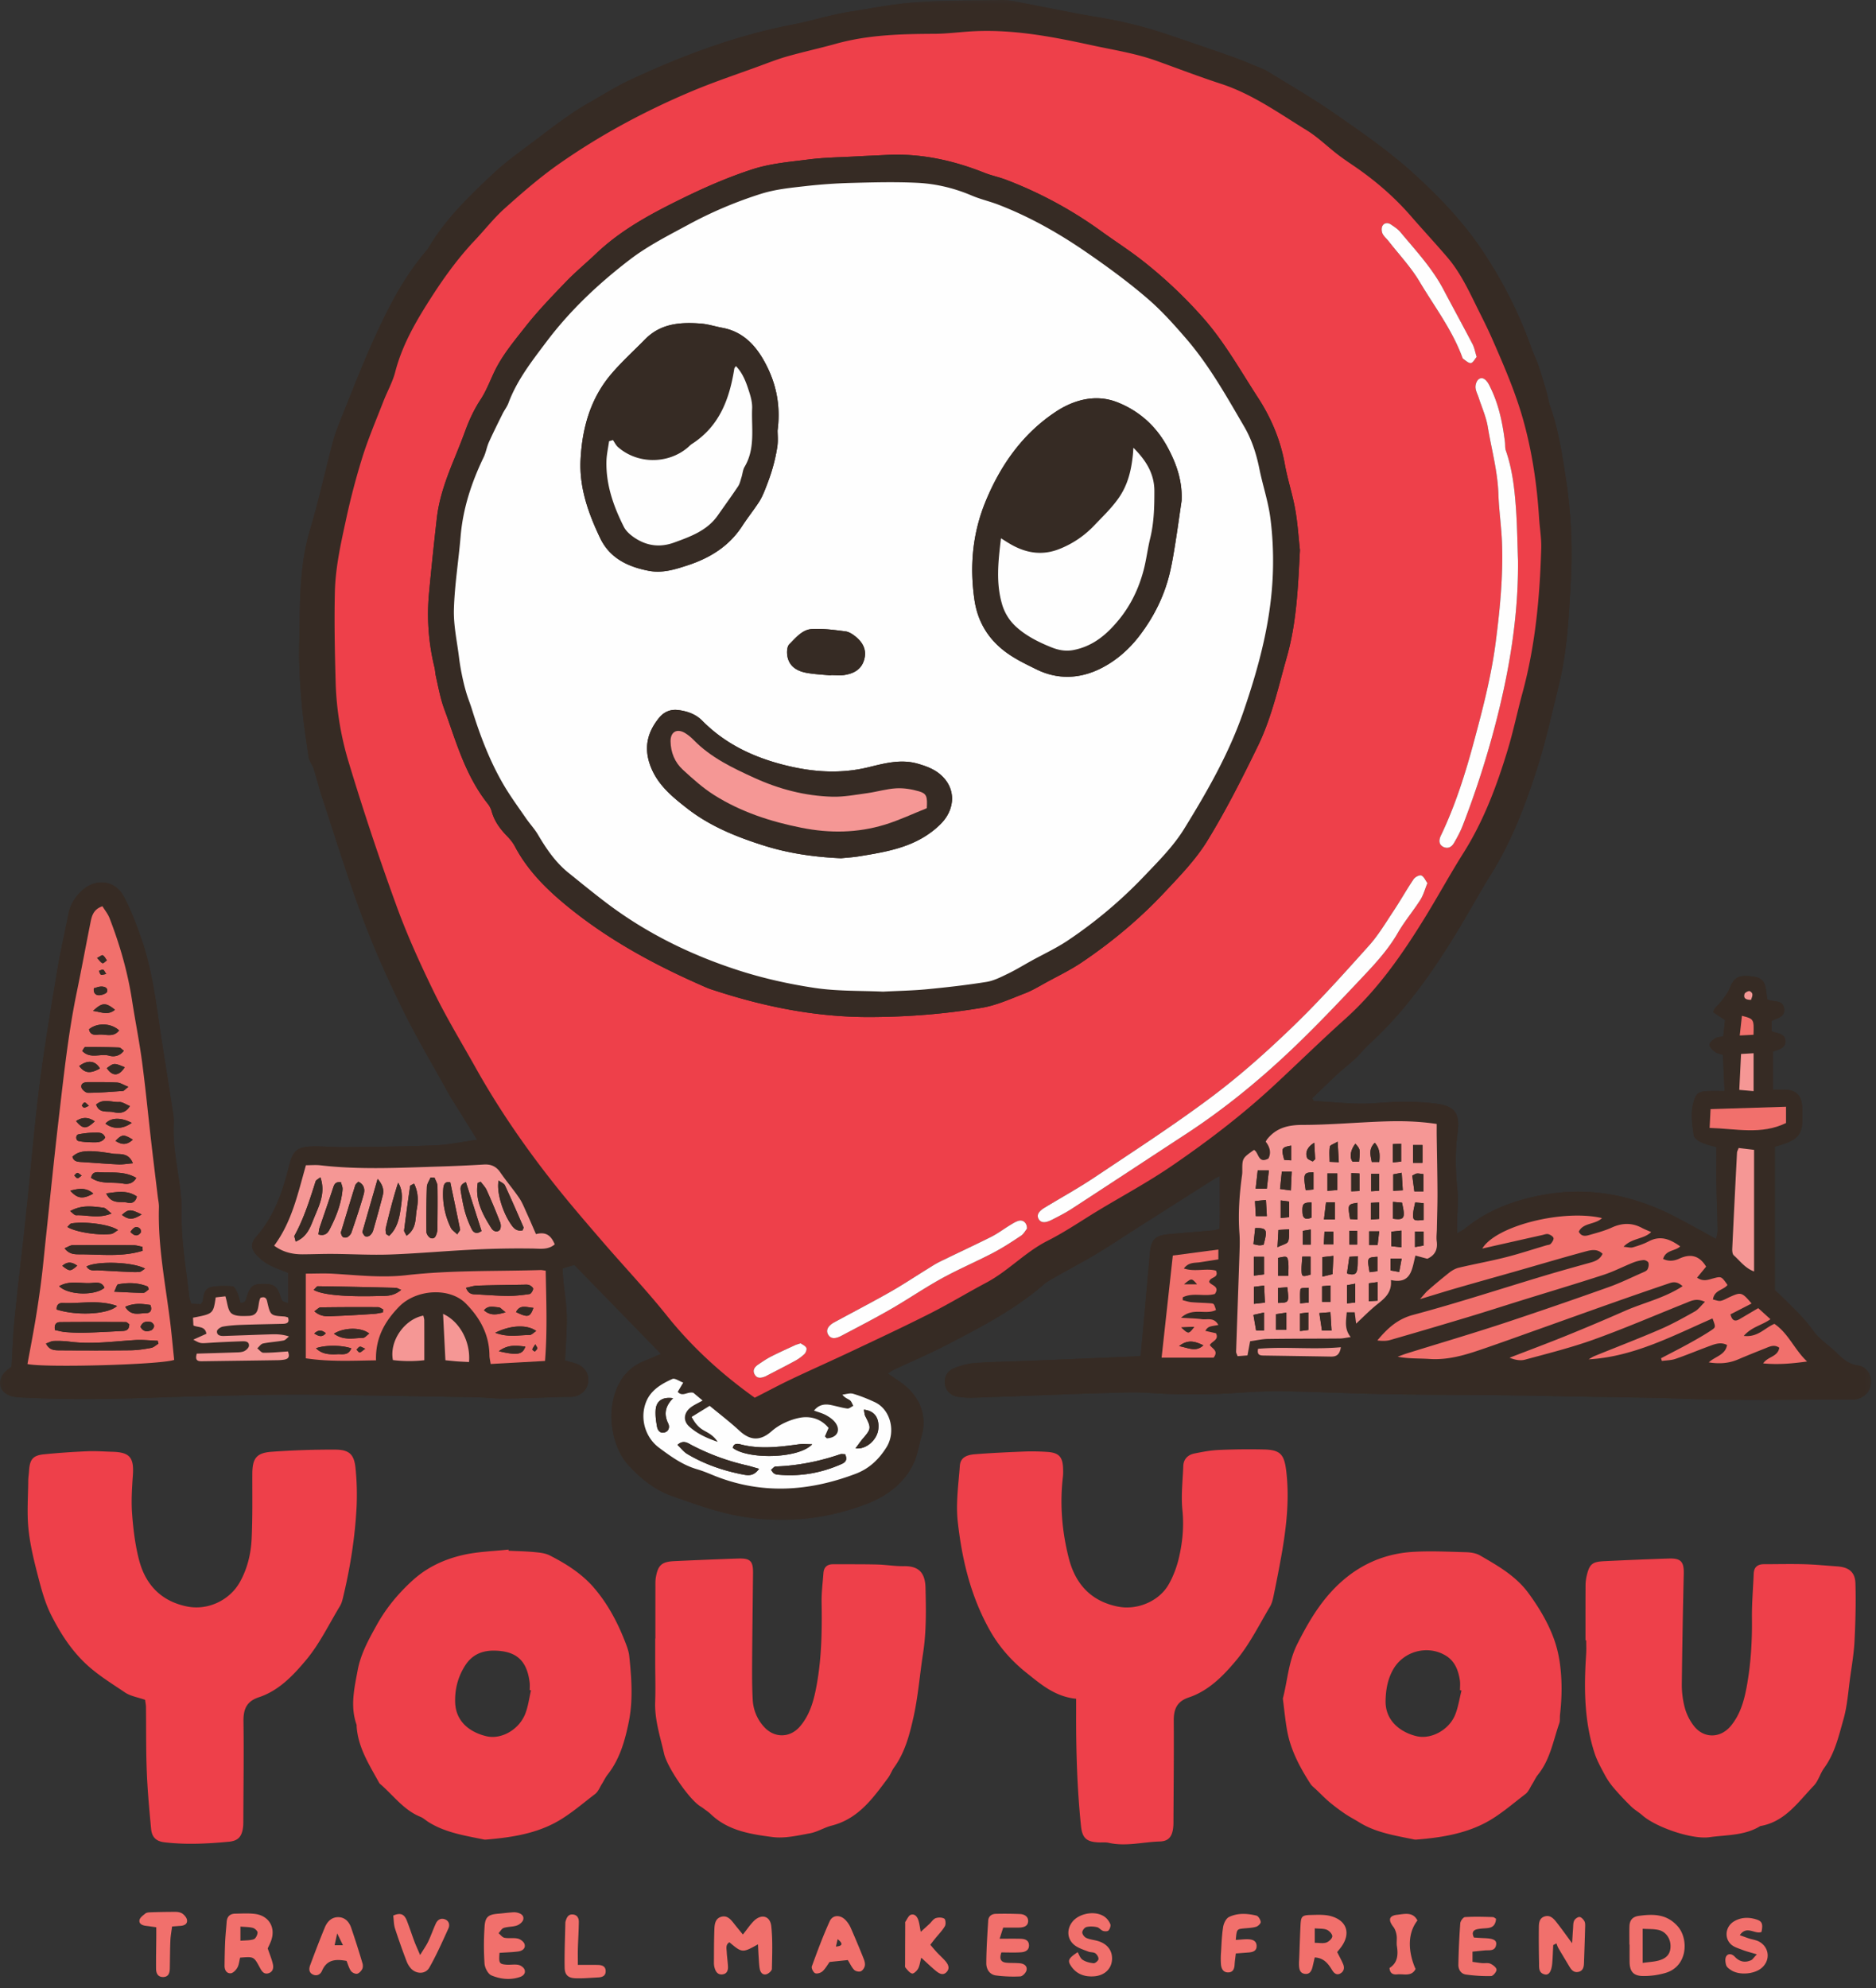 <svg xmlns="http://www.w3.org/2000/svg" xmlns:xlink="http://www.w3.org/1999/xlink" width="184" height="195" viewBox="0 0 184 195">
    <rect x="0" y="0" width="184" height="195" fill="#333333" stroke="none"/>
    <defs>
        <path id="a" d="M0 149.99V.922h183.533V149.99H0z"/>
        <path id="c" d="M183.533 149.99V.922H0V149.99z"/>
        <path id="e" d="M0 195.078h183.533V1H0z"/>
    </defs>
    <g fill="none" fill-rule="evenodd" transform="translate(0 -1)">
        <path fill="#362B24" d="M33.629 157.737c-.065.27-.15.55-.292.784-1.074 1.773-1.986 3.686-3.301 5.26-1.256 1.504-2.673 3.02-4.646 3.671-1.213.401-1.526 1.177-1.51 2.363.044 3.197-.001 6.396-.014 9.594-.001.28.006.562-.033.838-.127.892-.487 1.29-1.39 1.374-2.105.197-4.216.306-6.327.053-.788-.095-1.219-.48-1.298-1.317-.176-1.868-.35-3.739-.423-5.613-.083-2.116-.054-4.236-.079-6.354-.003-.195-.047-.39-.084-.684-.719-.253-1.435-.359-1.976-.725-1.445-.977-2.935-1.869-4.192-3.152-1.291-1.318-2.229-2.828-3.035-4.414-.624-1.229-.985-2.61-1.335-3.957-.39-1.502-.756-3.029-.908-4.567-.152-1.535-.031-3.097-.019-4.648.002-.318.057-.635.076-.954.071-1.157.363-1.548 1.459-1.663a73.464 73.464 0 0 1 4.299-.3c.797-.036 1.598.03 2.398.05 1.731.041 2.156.563 2.033 2.302-.089 1.27-.17 2.555-.073 3.82.115 1.506.298 3.03.679 4.487.633 2.425 2.165 4.051 4.716 4.565 2.015.407 4.172-.592 5.181-2.41.733-1.32 1.077-2.768 1.147-4.246.1-2.11.057-4.226.064-6.34.006-1.527.393-2.069 1.91-2.179a81.79 81.79 0 0 1 6.224-.209c1.4.006 1.866.478 1.996 1.874.111 1.191.162 2.4.105 3.593-.146 3.076-.626 6.11-1.352 9.104zM126.151 145.218c-.195-1.604-.597-2.032-2.198-2.068a66.28 66.28 0 0 0-4.436.051c-.792.035-1.584.185-2.364.344-.648.131-1.072.545-1.097 1.244-.053 1.437-.229 2.89-.086 4.31.166 1.627.012 3.196-.359 4.75a9.73 9.73 0 0 1-.994 2.55c-.947 1.652-3.093 2.533-4.96 2.163-2.652-.526-4.187-2.222-4.829-4.753-.662-2.609-.891-5.266-.577-7.954.032-.277.028-.56.019-.839-.037-1.155-.425-1.56-1.601-1.628a22.214 22.214 0 0 0-2.159-.037c-1.633.066-3.268.14-4.897.27-.944.073-1.42.412-1.473 1.135-.134 1.828-.403 3.688-.202 5.49.415 3.731 1.28 7.356 3.176 10.695.933 1.646 2.167 3.003 3.579 4.128 1.377 1.097 2.777 2.327 4.856 2.532v1.458c-.012 3.678.095 7.35.474 11.011.125 1.195.537 1.574 1.772 1.618.32.011.65-.028.956.042 1.683.383 3.341-.088 5.01-.133.877-.024 1.224-.51 1.314-1.422.024-.238.017-.48.018-.719.016-3.238.052-6.475.032-9.712-.007-1.124.31-1.882 1.472-2.272 1.966-.659 3.406-2.146 4.661-3.653 1.315-1.577 2.246-3.477 3.307-5.258.217-.365.303-.822.39-1.249.286-1.406.57-2.813.808-4.228.441-2.604.708-5.22.388-7.866M51.517 169.076c-.607 1.545-2.335 2.549-3.818 2.196-1.46-.348-3.004-1.316-3.057-3.346-.034-1.29.28-2.511 1.006-3.623.717-1.097 1.754-1.465 2.972-1.42 1.96.073 3.067.904 3.33 3.152.028.236.004.478.004.717l.126.028c-.182.768-.277 1.569-.563 2.296m9.896-6.804c-.767-2.027-1.762-3.946-3.18-5.584-1.182-1.365-2.717-2.333-4.321-3.148-.446-.226-1.001-.276-1.513-.325-.834-.08-1.675-.091-2.513-.131l-.011-.115c-1.466.16-2.961.196-4.392.514-1.84.409-3.555 1.188-4.985 2.482-1.401 1.267-2.607 2.714-3.52 4.352-.79 1.418-1.596 2.853-1.901 4.496-.328 1.768-.741 3.525-.113 5.31.026.073.01.159.017.238.156 2.065 1.255 3.749 2.21 5.49a.341.341 0 0 0 .077.094c1.299 1.105 2.307 2.563 3.964 3.237.29.118.533.349.804.518 1.663 1.038 3.565 1.322 5.433 1.706.115.024.24.003.359-.007 2.238-.191 4.477-.54 6.47-1.563 1.47-.753 2.748-1.886 4.075-2.897.299-.227.452-.65.664-.987.19-.303.34-.638.56-.917 1.2-1.522 1.709-3.358 2.076-5.173.427-2.11.272-4.29.047-6.435-.041-.392-.167-.784-.307-1.155M142.716 169.187c-.594 1.459-2.328 2.419-3.768 2.083-1.446-.337-3.086-1.41-3.048-3.47.02-1.092.206-2.142.757-3.096 1.036-1.794 3.404-2.411 5.17-1.317.872.54 1.215 1.443 1.36 2.417.047.312.008.636.008.954l.15.036c-.204.8-.32 1.635-.629 2.393m10.292-.027c.193-1.67.216-3.344-.009-5.007a11.75 11.75 0 0 0-.585-2.418c-.588-1.618-1.464-3.076-2.485-4.475-1.249-1.71-3.01-2.696-4.762-3.714-.395-.23-.92-.307-1.39-.32-1.755-.046-3.518-.142-5.266-.026-3.74.247-6.665 2.103-8.875 5.03-.925 1.225-1.685 2.589-2.39 3.989-.88 1.743-.962 3.606-1.425 5.364.143 1.086.236 2.12.42 3.137.346 1.915 1.245 3.602 2.285 5.217.148.23.388.4.59.593.433.414.85.847 1.308 1.23.487.407 1.001.784 1.526 1.14.428.292.894.526 1.333.8 1.663 1.042 3.567 1.317 5.434 1.705.115.024.24.004.36-.005 2.24-.181 4.473-.551 6.47-1.562 1.47-.745 2.747-1.884 4.074-2.895.3-.228.456-.647.668-.984.192-.303.336-.642.56-.918 1.194-1.48 1.493-3.325 2.09-5.048.088-.255.037-.556.07-.833M180.195 154.617c-1.076-.075-2.15-.183-3.229-.212-1.316-.035-2.634-.001-3.951-.002-.622 0-.981.275-1.008.92-.064 1.474-.192 2.949-.175 4.422.024 2.206-.104 4.394-.494 6.562-.258 1.424-.629 2.816-1.583 3.962-1.015 1.218-2.634 1.248-3.61.005a5.21 5.21 0 0 1-.899-1.797 8.87 8.87 0 0 1-.291-2.37c.034-3.592.111-7.184.192-10.776.027-1.163-.28-1.524-1.458-1.485-2.116.07-4.231.159-6.345.26-1.183.057-1.449.289-1.717 1.43-.074.308-.113.63-.115.946-.01 1.796-.004 3.592-.004 5.389h.066c0 .438.025.878-.004 1.315-.214 3.28-.211 6.548.815 9.718.242.747.634 1.449 1.007 2.146.242.455.539.89.873 1.283.539.632 1.11 1.238 1.703 1.818.34.333.767.574 1.126.89 1.316 1.159 4.845 2.38 6.572 2.138 1.685-.237 3.454-.143 4.986-1.094 2.427-.413 3.714-2.361 5.243-3.955.454-.474.628-1.205 1.027-1.748 1.044-1.426 1.421-3.122 1.887-4.756.379-1.332.466-2.75.659-4.132.166-1.186.369-2.374.428-3.567.093-1.872.142-3.752.088-5.625-.033-1.134-.645-1.605-1.789-1.685M90.531 163.18c.335-2.145.296-4.302.245-6.457-.038-1.586-.757-2.146-2.132-2.126-.876.012-1.753-.143-2.63-.164-1.436-.033-2.873-.02-4.309-.024-.576-.002-.898.284-.94.859-.07.953-.197 1.909-.18 2.862.044 2.68.007 5.35-.463 7.998-.268 1.503-.63 2.982-1.656 4.183-.99 1.159-2.543 1.16-3.549.022a4.235 4.235 0 0 1-1.086-2.61c-.069-1.23-.069-2.465-.062-3.698.02-2.913.06-5.826.091-8.74.012-1.2-.266-1.481-1.489-1.438-2.075.074-4.149.159-6.223.255-1.246.057-1.618.39-1.824 1.61-.053.312-.04.637-.042.956-.003 1.678 0 3.356 0 5.035l-.02-.001v2.276c.002 1.316.043 2.634-.002 3.948-.059 1.75.492 3.384.87 5.05.3 1.325 2.336 4.299 3.434 5.09.13.094.271.172.398.267.256.192.526.369.755.589 1.692 1.625 3.901 1.962 6.056 2.243 1.19.155 2.46-.148 3.672-.37.733-.132 1.406-.571 2.135-.756 2.613-.664 4.048-2.693 5.523-4.68.236-.316.367-.712.6-1.033 1.055-1.462 1.502-3.186 1.885-4.88.464-2.054.616-4.178.943-6.266M73.917 189.415c-.356.362-.643.792-1.053 1.306-.323-.397-.594-.722-.857-1.054-.33-.418-.673-.857-1.281-.68-.557.164-.637.698-.656 1.173-.045 1.117-.04 2.236-.048 3.355-.001.158.022.322.066.473.107.37.297.681.74.645.455-.036.593-.368.574-.765-.022-.478-.098-.954-.121-1.432-.017-.338-.133-.722.262-.954 1.235 1.05 1.289 1.054 2.8.203.026.48.043.908.072 1.336.025.358.037.72.1 1.071.065.346.289.632.66.525.219-.062.53-.337.534-.52.027-1.398.087-2.806-.06-4.189-.11-1.037-.992-1.244-1.732-.493M162.727 193.26c-.475.137-.983.153-1.61.243v-3.346c.584.04 1.096.008 1.574.122.686.165 1.132.811 1.154 1.501.027.761-.299 1.24-1.118 1.48m-1.99-4.369c-.644.09-.903.446-.919 1.035-.019.597-.004 1.195-.004 1.792h.017c0 .557-.003 1.114 0 1.672.007.916.337 1.371 1.251 1.4a7.565 7.565 0 0 0 2.231-.289c2.235-.624 2.324-3.345 1.253-4.57-1.074-1.227-2.396-1.239-3.829-1.04M24.89 191.183c-.382.132-.819.105-1.306.151v-1.388c.475.042.865.03 1.224.128.19.052.461.306.454.458-.01.231-.185.586-.372.651m1.368.901c.088-.193.213-.44.313-.696.513-1.329-.184-2.535-1.599-2.694-.629-.07-1.272-.029-1.907-.019-.52.01-.799.29-.836.815-.045.635-.116 1.268-.146 1.904a67.84 67.84 0 0 0-.06 2.387c-.004.404.193.766.598.742.237-.013.526-.312.661-.555.163-.293.188-.664.266-.977 1.344-.112 1.344-.112 1.921.947.02.034.038.07.057.105.181.336.41.62.842.465.423-.152.473-.539.394-.895-.103-.46-.292-.9-.504-1.529M130.08 191.51c-.311.106-.685.025-1.127.025v-1.417c.453.043.854.005 1.184.138.24.098.55.434.536.643-.016.224-.341.525-.593.61m.484-2.583c-.63-.18-1.335-.137-2.004-.122-.853.019-.96.142-1.001.965-.055 1.076-.087 2.152-.13 3.228-.006.199-.025.399-.023.598.004.457.049.944.62.99.497.039.644-.384.736-.793.058-.26.12-.518.19-.821.893.049 1.315.605 1.695 1.229.175.287.429.537.785.358.365-.184.47-.541.309-.921-.17-.4-.38-.78-.587-1.195.128-.161.254-.311.37-.467.982-1.315.61-2.6-.96-3.05M100.114 192.468c.414-.025.824-.182.812-.696-.015-.52-.428-.624-.852-.635-.593-.015-1.188-.003-2.027-.003.146-.46.246-.767.349-1.09.599 0 1.076.006 1.554-.003.427-.008.86-.118.892-.604.028-.468-.356-.706-.79-.725a38.247 38.247 0 0 0-2.395-.019c-.403.008-.705.246-.731.656-.088 1.391-.182 2.785-.191 4.178-.004.582.312 1.128.96 1.212.787.1 1.59.131 2.38.09.22-.01.544-.349.604-.59.104-.423-.231-.656-.63-.697-.436-.044-.878-.018-1.316-.055-.565-.05-.74-.354-.515-1.009.638 0 1.269.027 1.896-.01M154.92 189.001c-.176-.007-.444.188-.524.363-.112.238-.09.54-.111.815-.031.375-.05.751-.091 1.397-.607-.822-1.035-1.429-1.492-2.012-.297-.377-.633-.784-1.19-.619-.578.171-.577.712-.582 1.186-.012 1.114 0 2.23.023 3.343.01.462-.077 1.017.56 1.162.416.095.672-.314.738-1.153.046-.574.064-1.15.093-1.725l.313-.163c.06.15.101.307.181.444.362.618.733 1.231 1.102 1.845.194.325.44.59.858.507.428-.086.543-.427.56-.808.042-1.194.083-2.387.115-3.58.006-.198.018-.427-.072-.586-.102-.18-.31-.409-.48-.416M50.837 193.696c-.385-.072-.797.016-1.193-.02-.681-.062-.728-.157-.65-1.157.666-.046 1.262-.056 1.849-.138.379-.052.737-.295.605-.72-.072-.234-.402-.48-.657-.54-.42-.098-.883 0-1.31-.08-.214-.04-.39-.293-.582-.449.17-.18.309-.453.514-.519.414-.132.883-.094 1.29-.238.254-.089.573-.354.622-.59.089-.425-.291-.615-.667-.686-.191-.036-.397-.013-.595.003-.397.032-.793.085-1.191.117-.986.08-1.29.307-1.348 1.306a27.614 27.614 0 0 0-.002 3.593c.03.414.345 1.016.686 1.157.882.365 1.853.476 2.807.147.35-.12.565-.398.429-.733-.083-.206-.377-.41-.607-.453M32.82 191.773l.251-1.162.567 1.162h-.818zm1.61-1.749c-.193-.55-.594-.988-1.224-1.005-.679-.017-1.11.43-1.35 1.014-.5 1.217-.97 2.446-1.429 3.678-.129.346-.153.741.26.934.395.185.745-.01.896-.364.486-1.136 1.378-1.156 2.406-.972.141.34.233.698.43.984.111.162.41.304.597.275.19-.028.395-.25.501-.44.086-.153.091-.4.038-.576a82.6 82.6 0 0 0-1.125-3.528zM81.99 191.903l.166-.727c.479.377.573.664-.165.727m1.439-1.86a2.585 2.585 0 0 0-.54-.779c-.501-.494-1.226-.473-1.511.153-.658 1.444-1.21 2.937-1.754 4.43-.063.173.139.58.319.666.18.086.553-.024.724-.178.286-.257.479-.618.702-.923.595-.06 1.144-.118 1.785-.185.235.378.382.717.624.962.134.137.459.208.638.144s.355-.318.402-.519c.049-.213-.013-.479-.1-.692a93.11 93.11 0 0 0-1.29-3.08M107.557 191.323c-.348-.086-.719-.128-1.036-.28-.179-.087-.378-.36-.372-.542.007-.184.231-.469.408-.512.326-.079.698-.06 1.031.01.217.043.385.293.603.37.161.058.451.054.537-.047.131-.154.24-.457.172-.622a1.717 1.717 0 0 0-.573-.729c-.895-.627-2.494-.346-3.16.52-.589.763-.498 1.756.285 2.318.377.271.852.416 1.293.588.221.086.51.043.69.17.165.113.33.393.303.57-.025.162-.32.414-.475.398-.374-.036-.78-.134-1.085-.34-.24-.163-.346-.523-.48-.742-.908.595-1.003.82-.667 1.335.535.821 1.35 1.102 2.281 1.034 1.026-.075 1.705-.737 1.756-1.638.052-.924-.505-1.612-1.51-1.86M91.874 192.451c-.211-.226-.405-.467-.627-.724.183-.235.323-.422.47-.604.324-.4.698-.773.958-1.213.109-.187.076-.659-.057-.744-.213-.136-.591-.138-.847-.047-.238.084-.403.366-.606.555-.246.231-.498.456-.856.783-.093-.48-.126-.789-.214-1.08-.11-.365-.346-.72-.752-.595-.23.072-.374.44-.541.684-.038.056-.016.156-.018.235-.005 1.31-.011 2.618-.013 3.928 0 .118-.024.276.04.348.193.22.4.51.65.57.155.035.465-.259.584-.472.155-.278.188-.623.312-1.08.543.494.94.878 1.36 1.232.344.287.764.593 1.148.15.356-.412.075-.823-.236-1.16-.243-.263-.511-.504-.755-.766M146.175 193.582c-.237-.104-.549-.03-.826-.056-.304-.028-.606-.081-.923-.125v-1c.43-.043.813-.084 1.2-.12.454-.043 1.028.11 1.122-.581.06-.431-.289-.595-1.196-.625-.347-.011-.694-.042-.988-.06-.238-.486-.068-.72.3-.806.31-.072.632-.082.95-.11.472-.04.855-.178.923-.917-.053-.03-.19-.17-.333-.173-.907-.024-1.817-.052-2.72.005-.172.01-.442.385-.459.607a75.144 75.144 0 0 0-.186 4.055c-.01.464.246.902.735.97.82.115 1.653.17 2.48.148.194-.005.538-.42.525-.63-.01-.211-.35-.471-.604-.582M43.631 189.227c-.399-.146-.715.052-.882.412-.267.577-.47 1.184-.743 1.758-.192.402-.457.77-.799 1.334-.253-.593-.418-.943-.554-1.304-.251-.67-.472-1.352-.729-2.02-.202-.524-.496-.929-1.355-.543.057.446.05.884.176 1.28.338 1.06.725 2.104 1.113 3.147.095.257.235.513.412.72.515.602 1.452.638 1.84-.044.704-1.238 1.284-2.548 1.874-3.846.155-.342.065-.74-.353-.894M172.553 191.428c-.304-.171-.679-.212-1.017-.322-.278-.091-.552-.196-.892-.318.683-1.005 1.486-.047 2.127-.32.155-.776.07-1.04-.494-1.221-.747-.241-1.502-.23-2.2.183-.818.484-.998 1.59-.308 2.249.294.28.75.403 1.147.558.381.148.78.244 1.396.432-.332.35-.416.505-.545.564-.615.283-1.15.168-1.622-.338-.238-.256-.623-.363-.829-.043-.138.213-.096.603-.013.876.061.199.3.37.495.496.782.504 2.207.402 2.943-.188.913-.73.833-2.033-.188-2.608M17.908 188.683c-.178-.13-.45-.182-.68-.183a63.776 63.776 0 0 0-2.513.045c-.156.004-.346.026-.458.116-.224.183-.529.396-.575.64-.07.37.27.525.62.568.31.037.616.084 1.027.141 0 .355.002.662 0 .97-.009 1.037-.033 2.075-.02 3.112.003.434.18.806.693.8.523-.009.643-.394.653-.828.021-.918.018-1.837.057-2.753.02-.456.108-.909.167-1.377.374-.028.61-.044.846-.063.356-.029.668-.18.62-.567-.03-.227-.24-.476-.437-.62M123.225 188.864c-.899-.216-1.84-.272-2.687.14-.286.14-.512.613-.57.965-.135.825-.159 1.668-.21 2.505a7.716 7.716 0 0 0-.004 1.197c.041.43.243.794.746.766.45-.025.566-.365.59-.762.022-.345.074-.688.12-1.096.484-.036.874-.065 1.264-.096.44-.035.814-.168.772-.7-.035-.453-.41-.573-.776-.595-.385-.022-.772.035-1.265.064.096-1.061.096-1.058.823-1.131.395-.041.802-.048 1.178-.16.192-.057.465-.331.448-.476-.03-.23-.237-.575-.429-.621M58.664 193.707c-.591-.017-1.184-.004-1.988-.004 0-.67-.011-1.131.003-1.592.026-.874.082-1.747.094-2.62.006-.391-.173-.717-.615-.738-.452-.021-.584.338-.691.692a.43.43 0 0 0-.016.118c-.03 1.47-.097 2.942-.07 4.41.013.716.349 1.014 1.055 1.039.752.026 1.509-.043 2.263-.084.39-.021.718-.161.707-.627-.011-.47-.36-.583-.742-.594M137.05 188.783c-.819.087-.916.51-.393 1.183.175.226.275.54.321.828.055.35-.026.722.031 1.072.143.872.053 1.649-.722 2.133.032.578.383.672.76.63.624-.067 1.388.26 1.794-.526-.615-1.371-.94-3.318.184-4.76-.45-.878-1.274-.635-1.975-.56"/>
        <g transform="translate(0 .078)">
            <mask id="b" fill="#fff">
                <use xlink:href="#a"/>
            </mask>
            <path fill="#362B24" d="M182.26 134.846c-.965-.123-1.548-.69-2.175-1.295-.746-.719-1.67-1.303-2.254-2.132-.817-1.163-1.829-2.106-2.817-3.089-.363-.362-.75-.703-.932-.872V113.387c.374-.116.64-.19.902-.282 1.42-.495 1.811-1.056 1.802-2.583-.003-.4.007-.803-.036-1.199-.109-1.019-.629-1.497-1.64-1.533-.388-.014-.775-.002-1.224-.002v-3.73c.557-.207 1.228-.316 1.223-1.01-.009-.8-.792-.752-1.342-.984v-1.019c.573-.295 1.318-.372 1.22-1.188-.117-.954-1.067-.62-1.639-.913-.032-.219-.07-.41-.09-.604-.123-1.197-.427-1.544-1.468-1.664-1.28-.148-1.74.108-2.147 1.2-.17.454-.962 1.498-1.385 1.856-.082.07-.11.204-.233.45.361.243.726.487 1.172.785l-.177 1.597c-.295.062-.558.056-.744.172-.248.155-.594.395-.608.617-.014.23.277.535.508.706.24.177.57.233.811.323l.161 3.542c-.552 0-1.099-.018-1.646.004-1.008.04-1.19.285-1.436 1.241-.268 1.041-.072 2.054.05 3.066.033.265.413.568.703.703.491.23 1.04.34 1.534.49 0 1.372-.016 2.648.005 3.924.02 1.396.087 2.791.105 4.188.004.324-.1.65-.142.89-1.51-.817-2.89-1.61-4.312-2.324-4.157-2.086-8.465-2.863-13.12-1.913-2.665.544-5.037 1.483-7.139 3.168-.226.182-.494.314-.833.525 0-.464-.003-.777.001-1.09.012-1.08.128-2.169.02-3.235-.188-1.84-.227-3.662.017-5.496.27-2.018-.26-2.702-2.303-2.932-1.906-.214-3.803-.178-5.729-.022-2.009.162-4.053-.119-6.082-.207l-.124-.288c.826-.792 1.642-1.595 2.48-2.372.554-.513 1.163-.969 1.712-1.487.495-.465.913-1.012 1.413-1.468 3.283-2.987 5.836-6.554 8.165-10.292 1.307-2.1 2.481-4.285 3.787-6.388 2.018-3.253 3.363-6.802 4.515-10.415.834-2.619 1.42-5.319 2.083-7.99.853-3.432 1.01-6.955 1.2-10.459a48.157 48.157 0 0 0-.478-9.793c-.37-2.448-.735-4.892-1.57-7.239-.16-.449-.215-.934-.349-1.393a65.872 65.872 0 0 0-.808-2.616c-.179-.528-.448-1.025-.63-1.552-1.178-3.373-2.789-6.543-4.749-9.51-1.993-3.014-4.516-5.626-7.195-8.016-2.313-2.063-4.899-3.835-7.452-5.61-2.095-1.456-4.312-2.734-6.488-4.073-.369-.228-.79-.378-1.196-.544-.775-.317-1.546-.648-2.336-.925a521.513 521.513 0 0 0-6.45-2.216 42.274 42.274 0 0 0-6.613-1.633c-2.872-.476-5.72-1.097-8.582-1.635C98.75.91 98.3.918 97.862.928c-2.915.07-5.842.013-8.739.28-1.928.176-3.85.573-5.776.871-1.887.291-3.724.895-5.603 1.256-5.568 1.071-10.828 3.041-15.94 5.43-1.407.656-2.728 1.498-4.082 2.265-1.88 1.065-3.569 2.405-5.288 3.7-1.372 1.032-2.786 2.03-4.034 3.201-2.356 2.211-4.697 4.456-6.363 7.28-.12.204-.289.382-.442.566-2.217 2.673-3.74 5.755-5.138 8.894-1.119 2.511-2.106 5.082-3.134 7.633a17.242 17.242 0 0 0-.695 2.035c-.75 2.855-1.384 5.745-2.227 8.572-1.094 3.666-.964 7.423-1.048 11.165-.042 1.834.057 3.678.21 5.507.155 1.867.434 3.724.708 5.578.06.404.37.765.497 1.167.291.911.511 1.846.811 2.754 1.315 3.976 2.541 7.985 4.007 11.905 1.144 3.06 2.492 6.055 3.936 8.987 1.428 2.895 3.09 5.676 4.65 8.506.097.174.215.336.321.506l2.302 3.712c-1.4.198-2.695.487-3.999.543-2.953.127-5.91.152-8.867.19-1.117.014-2.237-.104-3.353-.072-1.5.044-1.866.477-2.233 1.943-.624 2.49-1.446 4.902-3.189 6.886-.57.648-.577 1.17.002 1.81.341.376.765.71 1.212.952.587.32 1.233.53 1.887.8v2.97c-.584-.156-.584-.156-.726-.594-.346-1.066-.64-1.286-1.717-1.285-.997.002-1.259.207-1.602 1.24-.095.284-.104.66-.636.603-.093-.319-.159-.67-.3-.99-.105-.24-.296-.612-.468-.623-.7-.044-1.427-.06-2.109.082-.638.134-.737.763-.799 1.342-.01.103-.115.197-.203.337l-.938-.052c-.075-.234-.169-.417-.19-.608-.305-2.819-.828-5.617-.757-8.472.02-.794-.068-1.597-.167-2.388-.259-2.058-.713-4.092-.607-6.19.03-.59-.088-1.194-.178-1.785-.33-2.169-.685-4.335-1.018-6.505-.508-3.316-.867-6.666-1.979-9.854-.498-1.428-1.032-2.866-1.754-4.187-.857-1.567-2.768-1.745-4.082-.515-.653.611-1.126 1.34-1.303 2.242-.36 1.842-.792 3.671-1.099 5.522-.62 3.743-1.264 7.486-1.739 11.25-.526 4.16-.862 8.343-1.304 12.514-.37 3.494-.796 6.983-1.15 10.48-.159 1.545-.202 3.103-.299 4.686-.204.161-.442.313-.635.508-.847.858-.58 1.963.573 2.35.297.098.626.125.943.142 4.356.228 8.711.176 13.068.022 3.716-.13 7.434-.219 11.151-.282a219.48 219.48 0 0 1 6.837.015c4.598.063 9.196.147 13.793.235.878.016 1.756.135 2.632.123 1.998-.028 3.994-.109 5.991-.167.24-.007.483.02.718-.016.837-.126 1.414-.715 1.492-1.492.078-.778-.373-1.456-1.18-1.744-.333-.118-.679-.197-1.095-.316.062-1.549.207-3.064.16-4.572-.046-1.493-.378-2.973-.394-4.46l1.145-.342a40308.7 40308.7 0 0 0 8.506 8.733c-.644.271-1.15.49-1.662.697-.837.34-1.54.861-2.065 1.59-1.859 2.58-1.258 6.67.528 8.62 1.191 1.298 2.577 2.428 4.27 3.024 1.918.674 3.845 1.378 5.824 1.812 4.438.976 8.831.613 13.091-.97 2.075-.772 3.838-2.02 4.804-4.096.364-.782.482-1.677.733-2.513.738-2.459-.486-4.356-2.163-5.483-.346-.233-.689-.47-1.124-.768.296-.182.451-.3.624-.38 1.697-.798 3.428-1.53 5.09-2.393 3.331-1.729 6.677-3.443 9.548-5.922.36-.309.785-.544 1.2-.779 1.35-.768 2.727-1.489 4.057-2.287 1.402-.842 2.761-1.754 4.141-2.633 2.456-1.564 4.913-3.126 7.372-4.686.161-.103.338-.184.537-.292 0 1.535.002 2.997-.002 4.46 0 .232-.025.463-.04.734-.227.057-.412.132-.602.15-1.39.122-2.784.23-4.175.35-1.584.137-1.918.494-2.054 2.055-.285 3.292-.59 6.581-.889 9.9-.313.025-.549.052-.784.062-3.314.14-6.629.281-9.942.415-1.839.074-3.68.095-5.514.222-.7.048-1.416.251-2.07.516-.697.282-.977.895-.893 1.542.081.63.541 1.133 1.272 1.252.548.09 1.115.103 1.672.086 2.436-.077 4.871-.18 7.307-.269 1.758-.064 3.516-.135 5.273-.177 1.48-.034 2.966-.129 4.437-.024a63.13 63.13 0 0 0 8.742-.002c1.514-.1 3.036-.179 4.552-.152 3.397.06 6.793.223 10.19.284 3.834.068 7.67.06 11.505.104 2.598.03 5.196.094 7.793.141 3.235.06 6.467.082 9.703.2 5.431.196 10.874.071 16.312.08.2 0 .402.004.598-.029.854-.148 1.465-.822 1.5-1.634.031-.744-.465-1.566-1.272-1.668" mask="url(#b)"/>
        </g>
        <path fill="#EE404A" d="M14.232 167.707c-.719-.253-1.435-.359-1.976-.725-1.445-.977-2.934-1.869-4.192-3.153-1.29-1.317-2.229-2.827-3.034-4.413-.625-1.23-.986-2.61-1.335-3.958-.39-1.5-.756-3.028-.909-4.566-.152-1.535-.03-3.098-.019-4.648.003-.318.057-.636.077-.954.071-1.157.362-1.549 1.458-1.663a72.698 72.698 0 0 1 4.3-.3c.796-.036 1.598.03 2.397.05 1.731.041 2.156.562 2.034 2.302-.09 1.27-.17 2.555-.074 3.82.115 1.506.3 3.03.68 4.487.632 2.425 2.164 4.051 4.715 4.565 2.016.406 4.172-.593 5.181-2.41.734-1.32 1.077-2.769 1.147-4.246.1-2.11.057-4.227.065-6.34.005-1.527.392-2.07 1.91-2.179a81.807 81.807 0 0 1 6.223-.209c1.4.006 1.867.478 1.997 1.874a25.96 25.96 0 0 1 .105 3.592c-.147 3.077-.627 6.111-1.353 9.105-.065.27-.15.55-.292.784-1.074 1.773-1.985 3.685-3.3 5.26-1.257 1.504-2.673 3.02-4.646 3.671-1.213.401-1.527 1.177-1.51 2.363.043 3.197-.002 6.395-.014 9.593-.002.28.005.563-.034.838-.127.893-.487 1.29-1.389 1.375-2.106.197-4.217.306-6.328.053-.787-.095-1.218-.48-1.297-1.317-.177-1.868-.35-3.74-.424-5.613-.083-2.116-.054-4.236-.079-6.354-.002-.195-.047-.39-.084-.684M105.55 167.602c-2.08-.205-3.48-1.436-4.858-2.533-1.411-1.124-2.644-2.481-3.578-4.127-1.895-3.34-2.76-6.965-3.175-10.695-.202-1.802.067-3.663.202-5.491.052-.722.527-1.061 1.471-1.136 1.63-.128 3.264-.202 4.9-.268a22.499 22.499 0 0 1 2.156.036c1.178.067 1.566.474 1.602 1.629.008.279.013.562-.02.838-.313 2.689-.085 5.346.578 7.955.644 2.53 2.177 4.227 4.828 4.753 1.868.37 4.013-.511 4.96-2.164.45-.785.784-1.67.996-2.55.37-1.553.526-3.123.36-4.751-.145-1.42.03-2.871.085-4.31.023-.697.448-1.111 1.096-1.243.78-.158 1.572-.308 2.364-.344a66.926 66.926 0 0 1 4.436-.05c1.602.036 2.002.464 2.198 2.068.322 2.645.053 5.26-.386 7.866a128.532 128.532 0 0 1-.81 4.227c-.087.427-.174.885-.39 1.25-1.061 1.78-1.992 3.68-3.306 5.258-1.257 1.507-2.695 2.994-4.66 3.652-1.165.39-1.481 1.148-1.475 2.273.022 3.237-.014 6.474-.03 9.71 0 .24.006.482-.02.72-.088.912-.434 1.399-1.311 1.423-1.67.045-3.329.515-5.013.132-.305-.07-.636-.03-.956-.041-1.233-.044-1.647-.423-1.77-1.618-.38-3.661-.487-7.333-.475-11.011v-1.458M52.08 166.78c-.042-.01-.084-.02-.126-.028 0-.24.024-.481-.004-.717-.263-2.248-1.37-3.08-3.33-3.152-1.218-.045-2.255.323-2.972 1.42-.726 1.112-1.04 2.333-1.006 3.623.053 2.03 1.598 2.998 3.057 3.345 1.484.354 3.21-.651 3.818-2.195.286-.727.38-1.528.563-2.296zm-2.194-13.697c.838.04 1.679.052 2.513.132.513.048 1.067.099 1.513.325 1.604.815 3.139 1.783 4.32 3.148 1.419 1.638 2.414 3.557 3.18 5.584.14.37.267.763.308 1.154.225 2.147.38 4.327-.047 6.436-.367 1.814-.875 3.65-2.074 5.173-.221.279-.371.613-.562.917-.212.337-.365.759-.664.987-1.327 1.01-2.605 2.144-4.073 2.897-1.995 1.024-4.233 1.372-6.472 1.563-.12.01-.244.03-.358.007-1.87-.385-3.77-.668-5.434-1.706-.271-.17-.513-.401-.803-.52-1.657-.672-2.666-2.13-3.965-3.236a.322.322 0 0 1-.076-.092c-.956-1.742-2.055-3.426-2.211-5.491-.006-.08.009-.166-.017-.238-.628-1.785-.215-3.542.114-5.31.305-1.643 1.11-3.078 1.9-4.496.913-1.638 2.119-3.085 3.52-4.352 1.43-1.294 3.146-2.073 4.985-2.482 1.432-.318 2.926-.354 4.392-.515l.01.115zM143.345 166.793l-.15-.035c0-.319.04-.643-.008-.954-.145-.974-.488-1.878-1.36-2.418-1.766-1.094-4.133-.477-5.17 1.317-.55.955-.737 2.005-.757 3.098-.038 2.06 1.602 3.132 3.048 3.47 1.44.334 3.174-.625 3.768-2.085.31-.757.426-1.593.63-2.393m-17.524.79c.462-1.759.543-3.62 1.423-5.364.705-1.4 1.466-2.764 2.391-3.99 2.21-2.927 5.136-4.782 8.875-5.03 1.748-.115 3.511-.019 5.266.027.47.013.996.09 1.39.32 1.751 1.017 3.513 2.005 4.762 3.714 1.02 1.398 1.896 2.857 2.485 4.474.281.776.475 1.6.585 2.42.225 1.662.201 3.336.01 5.006-.033.277.018.578-.07.832-.597 1.723-.896 3.57-2.09 5.05-.223.275-.368.613-.559.916-.213.338-.37.757-.669.985-1.327 1.01-2.604 2.15-4.074 2.894-1.997 1.012-4.23 1.381-6.472 1.562-.118.01-.243.03-.357.006-1.868-.389-3.77-.664-5.436-1.705-.438-.275-.904-.508-1.333-.799a19.435 19.435 0 0 1-1.524-1.14c-.459-.385-.876-.818-1.309-1.23-.2-.194-.442-.365-.59-.594-1.04-1.616-1.939-3.303-2.285-5.217-.184-1.018-.277-2.052-.419-3.137M155.506 161.87c0-1.795-.005-3.592.006-5.388.001-.316.04-.638.113-.945.27-1.141.536-1.374 1.72-1.43 2.113-.102 4.228-.191 6.344-.261 1.179-.04 1.484.322 1.458 1.485a842.026 842.026 0 0 0-.191 10.777 8.79 8.79 0 0 0 .29 2.369 5.15 5.15 0 0 0 .9 1.797c.976 1.243 2.594 1.213 3.608-.005.954-1.146 1.327-2.538 1.583-3.961.39-2.17.52-4.357.495-6.563-.017-1.473.112-2.947.174-4.421.029-.645.387-.921 1.008-.921 1.317 0 2.637-.033 3.952.002 1.077.029 2.153.137 3.228.212 1.145.08 1.757.55 1.79 1.686.054 1.872.004 3.752-.089 5.624-.059 1.194-.262 2.38-.428 3.568-.19 1.382-.279 2.799-.659 4.13-.465 1.635-.843 3.33-1.887 4.757-.397.544-.571 1.275-1.026 1.749-1.53 1.594-2.817 3.54-5.243 3.954-1.531.95-3.301.857-4.986 1.094-1.726.242-5.255-.98-6.572-2.138-.358-.316-.786-.557-1.125-.89a27.845 27.845 0 0 1-1.703-1.817 7.233 7.233 0 0 1-.874-1.284c-.373-.696-.766-1.4-1.006-2.146-1.025-3.17-1.03-6.437-.815-9.718.028-.437.004-.877.004-1.315h-.069zM64.28 161.702c0-1.678-.001-3.355.003-5.035 0-.319-.011-.643.04-.955.207-1.22.58-1.553 1.825-1.61 2.074-.096 4.149-.182 6.224-.254 1.222-.043 1.5.238 1.488 1.437-.031 2.913-.072 5.826-.09 8.74-.008 1.232-.008 2.468.06 3.698a4.24 4.24 0 0 0 1.087 2.61c1.007 1.14 2.559 1.137 3.549-.023 1.026-1.2 1.389-2.68 1.656-4.183.47-2.646.507-5.318.462-7.997-.016-.953.11-1.908.18-2.863.043-.574.366-.86.94-.858 1.438.004 2.874-.01 4.31.024.878.02 1.755.175 2.63.164 1.376-.02 2.094.54 2.132 2.126.052 2.155.09 4.311-.245 6.457-.326 2.088-.48 4.212-.943 6.267-.382 1.693-.83 3.416-1.886 4.88-.231.32-.362.715-.598 1.032-1.476 1.986-2.91 4.016-5.523 4.68-.73.184-1.403.623-2.136.757-1.212.221-2.482.523-3.672.368-2.154-.28-4.363-.617-6.056-2.242-.23-.22-.5-.398-.754-.589-.128-.096-.27-.174-.398-.267-1.098-.792-3.135-3.765-3.435-5.09-.377-1.667-.93-3.3-.87-5.05.045-1.315.005-2.632.003-3.948v-2.276h.018"/>
        <path fill="#F1706C" d="M74.343 191.684c-1.512.852-1.566.847-2.8-.202-.395.233-.279.617-.263.954.024.479.1.955.122 1.433.018.396-.119.728-.574.765-.444.035-.634-.277-.74-.645a1.69 1.69 0 0 1-.066-.474c.007-1.118.002-2.238.047-3.355.02-.476.1-1.01.656-1.172.608-.18.952.26 1.282.679.262.332.533.658.857 1.055.41-.515.696-.945 1.052-1.307.74-.751 1.622-.544 1.732.493.148 1.384.088 2.792.06 4.188-.004.184-.315.459-.533.522-.372.106-.596-.18-.659-.526-.064-.351-.077-.713-.1-1.07-.03-.43-.048-.858-.073-1.338M161.117 193.503c.627-.09 1.137-.106 1.61-.244.82-.239 1.145-.717 1.119-1.478-.024-.69-.467-1.336-1.155-1.501-.477-.115-.99-.083-1.574-.122v3.345zm-1.304-1.784c0-.598-.013-1.196.004-1.793.019-.588.278-.945.92-1.034 1.434-.2 2.755-.188 3.828 1.038s.984 3.947-1.252 4.571a7.528 7.528 0 0 1-2.231.289c-.914-.029-1.242-.484-1.25-1.4-.005-.557-.001-1.114-.001-1.671h-.018zM23.584 191.334c.487-.046.924-.019 1.306-.15.187-.066.36-.42.372-.652.007-.152-.264-.406-.454-.458-.358-.099-.748-.086-1.224-.128v1.388zm2.675.75c.212.628.4 1.068.503 1.53.079.355.03.743-.393.894-.433.155-.661-.129-.843-.465l-.057-.105c-.576-1.058-.576-1.058-1.92-.947-.08.313-.104.684-.267.977-.135.243-.424.542-.66.556-.406.023-.603-.339-.598-.743.009-.796.022-1.592.059-2.386.03-.637.102-1.27.147-1.905.037-.525.314-.806.835-.815.636-.01 1.279-.052 1.907.02 1.415.16 2.113 1.364 1.599 2.693-.1.257-.225.503-.312.696zM128.953 191.535c.442 0 .816.081 1.127-.025.252-.086.577-.387.593-.61.014-.21-.296-.546-.536-.644-.33-.134-.731-.095-1.184-.139v1.418zm2.2.906c.208.417.419.797.588 1.195.16.38.056.738-.31.922-.355.18-.61-.07-.784-.359-.381-.624-.802-1.179-1.694-1.229-.07.303-.133.562-.191.822-.092.41-.24.831-.735.792-.572-.045-.617-.532-.621-.989-.002-.2.017-.399.024-.599.042-1.075.074-2.152.128-3.227.042-.824.149-.947 1.002-.965.669-.015 1.375-.058 2.004.122 1.57.448 1.942 1.734.96 3.05-.116.155-.242.305-.37.465zM98.046 191.134c.841 0 1.435-.011 2.028.004.422.01.838.113.85.634.015.514-.397.672-.81.696-.627.038-1.258.01-1.898.01-.223.655-.05.96.518 1.009.436.038.879.01 1.315.056.4.04.734.274.63.695-.06.242-.385.58-.605.592-.79.04-1.591.009-2.379-.091-.648-.083-.963-.63-.96-1.212.01-1.393.102-2.786.19-4.178.026-.41.328-.647.733-.656a38.19 38.19 0 0 1 2.392.019c.437.019.82.257.79.726-.029.486-.465.596-.89.604-.477.008-.956 0-1.553 0-.106.325-.205.633-.352 1.092M152.343 191.758c-.03.575-.047 1.151-.092 1.724-.067.84-.32 1.25-.738 1.154-.637-.145-.55-.7-.56-1.162a103.534 103.534 0 0 1-.023-3.344c.005-.473.003-1.014.583-1.185.555-.165.892.242 1.188.62.457.582.885 1.188 1.492 2.011.041-.646.06-1.022.091-1.397.022-.275 0-.578.11-.815.081-.175.35-.37.526-.363.17.007.38.235.481.416.09.158.077.388.072.585a355.615 355.615 0 0 1-.117 3.58c-.014.382-.13.723-.557.808-.42.084-.666-.18-.86-.506-.367-.614-.74-1.227-1.1-1.845-.08-.137-.123-.296-.183-.444-.104.054-.209.11-.313.163M48.994 192.52c-.078 1-.031 1.095.65 1.157.396.036.808-.053 1.193.02.23.042.523.247.607.452.136.335-.078.612-.43.733-.953.33-1.924.218-2.807-.147-.34-.14-.655-.743-.685-1.157a27.614 27.614 0 0 1 .002-3.593c.059-.999.362-1.227 1.348-1.306.398-.032.794-.085 1.19-.117.199-.016.404-.039.596-.003.376.071.756.261.667.687-.05.236-.368.5-.622.59-.407.143-.877.105-1.29.237-.206.066-.345.34-.514.52.193.155.368.407.582.448.427.081.89-.017 1.31.08.255.06.584.307.657.54.132.426-.226.668-.605.721-.587.081-1.183.091-1.85.137M33.638 191.773l-.567-1.162-.251 1.162h.818zm.35 1.536c-1.026-.184-1.92-.163-2.404.972-.151.353-.502.55-.897.364-.413-.193-.39-.588-.26-.935.459-1.232.928-2.46 1.429-3.677.24-.583.67-1.03 1.35-1.013.63.016 1.03.453 1.225 1.004a84.55 84.55 0 0 1 1.124 3.528c.054.177.049.423-.038.577-.106.189-.311.412-.501.44-.187.029-.485-.113-.597-.275-.197-.287-.29-.645-.43-.986zM82.156 191.177l-.165.727c.738-.064.644-.35.165-.727m.999 2.05l-1.785.186c-.223.305-.416.665-.702.923-.171.154-.544.263-.724.178-.18-.086-.382-.494-.32-.667.545-1.492 1.097-2.985 1.755-4.43.285-.625 1.01-.647 1.512-.153.222.218.413.494.539.779a93.11 93.11 0 0 1 1.29 3.08c.086.213.148.478.099.69-.047.202-.223.456-.402.52-.18.065-.504-.007-.638-.143-.242-.246-.39-.584-.624-.962M105.699 192.454c.133.22.239.58.479.741.304.206.71.305 1.084.341.156.014.45-.236.476-.398.027-.177-.14-.457-.304-.572-.18-.125-.467-.083-.687-.168-.443-.172-.916-.317-1.294-.588-.783-.562-.874-1.555-.285-2.32.666-.864 2.263-1.146 3.16-.518.246.172.46.451.572.728.067.166-.04.47-.172.622-.087.101-.376.104-.537.047-.22-.077-.387-.326-.602-.37-.334-.07-.705-.088-1.033-.009-.175.042-.4.328-.406.512-.008.181.193.455.37.541.319.153.689.194 1.037.281 1.005.25 1.564.935 1.512 1.861-.052.901-.73 1.562-1.757 1.637-.932.07-1.746-.212-2.281-1.034-.336-.516-.241-.739.668-1.334M90.308 190.457c.36-.327.611-.552.857-.782.204-.19.368-.472.606-.556.255-.09.634-.088.848.048.131.084.165.556.054.743-.259.44-.632.812-.957 1.214-.147.181-.287.368-.469.603.221.257.416.498.627.724.245.262.511.503.754.766.312.337.592.75.237 1.16-.384.443-.806.138-1.148-.15-.422-.353-.818-.737-1.36-1.23-.124.456-.157.801-.312 1.078-.119.213-.429.508-.585.471-.25-.059-.457-.349-.65-.569-.064-.072-.04-.23-.039-.348.002-1.309.008-2.618.013-3.927 0-.08-.02-.179.017-.235.168-.245.312-.613.542-.684.406-.126.642.23.751.594.088.292.122.6.214 1.08M144.426 192.401v1c.317.043.62.096.923.124.277.026.59-.048.826.056.253.112.593.371.605.584.012.21-.332.625-.527.63-.826.02-1.66-.034-2.479-.148-.49-.069-.744-.507-.735-.971.026-1.352.087-2.706.186-4.054.016-.224.287-.598.46-.609.902-.056 1.812-.029 2.72-.004.141.005.28.145.332.174-.068.739-.45.877-.924.917-.317.026-.64.037-.949.108-.368.087-.539.32-.3.808.295.018.641.048.988.059.907.03 1.255.195 1.196.625-.094.692-.668.538-1.122.58-.387.037-.77.078-1.2.121M38.569 188.864c.858-.387 1.152.02 1.354.543.258.668.48 1.35.73 2.02.136.361.3.71.553 1.304.343-.565.607-.932.8-1.335.273-.573.475-1.18.742-1.757.168-.36.483-.558.883-.412.417.153.508.552.352.894-.59 1.298-1.17 2.608-1.873 3.845-.389.683-1.325.647-1.84.045a2.389 2.389 0 0 1-.413-.72 70.383 70.383 0 0 1-1.112-3.148c-.127-.395-.12-.833-.176-1.279M172.312 192.668c-.615-.188-1.016-.284-1.395-.431-.398-.155-.854-.279-1.148-.558-.688-.66-.51-1.766.308-2.25.698-.411 1.454-.424 2.201-.183.562.181.647.445.492 1.222-.64.273-1.442-.685-2.126.32.34.12.614.226.893.317.338.11.713.151 1.016.323 1.021.575 1.102 1.877.19 2.607-.739.59-2.162.692-2.946.189-.196-.126-.433-.297-.494-.496-.083-.274-.125-.663.012-.877.206-.32.592-.213.83.043.473.506 1.008.621 1.622.338.128-.059.213-.214.545-.564M15.329 190.01c-.411-.057-.718-.103-1.027-.141-.35-.043-.69-.2-.62-.568.046-.243.35-.456.576-.64.11-.09.3-.111.457-.116a65.768 65.768 0 0 1 2.512-.045c.23.002.503.053.68.183.199.145.408.395.437.62.049.387-.263.539-.62.568-.235.019-.471.035-.845.063-.06.468-.148.92-.167 1.377-.04.917-.036 1.835-.057 2.753-.01.434-.13.82-.653.827-.513.007-.69-.365-.694-.8-.011-1.036.012-2.074.02-3.111.003-.307 0-.614 0-.97M121.206 191.252c.492-.03.88-.086 1.264-.064.367.022.742.142.777.595.042.532-.334.665-.772.7l-1.264.096c-.046.409-.1.75-.12 1.096-.025.398-.142.738-.59.762-.503.028-.705-.336-.746-.766a7.594 7.594 0 0 1 .004-1.197c.05-.837.075-1.68.21-2.505.057-.352.284-.824.57-.964.847-.413 1.787-.357 2.687-.141.192.046.399.392.428.62.018.146-.256.42-.447.477-.376.112-.783.12-1.18.16-.725.073-.725.07-.821 1.13M56.676 193.702c.804 0 1.396-.012 1.988.004.382.011.73.124.742.594.01.466-.316.607-.708.628-.754.04-1.51.11-2.262.083-.707-.025-1.042-.322-1.055-1.038-.028-1.469.04-2.94.069-4.41a.474.474 0 0 1 .017-.119c.107-.354.239-.712.69-.69.443.02.62.345.616.736-.012.874-.068 1.747-.095 2.62-.013.462-.002.923-.002 1.592M139.025 189.344c-1.125 1.441-.799 3.387-.184 4.76-.406.785-1.17.458-1.795.526-.375.04-.727-.053-.758-.632.774-.483.864-1.26.721-2.133-.056-.349.025-.722-.031-1.072-.046-.288-.145-.602-.321-.827-.523-.674-.427-1.096.394-1.183.701-.075 1.523-.319 1.974.561"/>
        <g transform="translate(0 .078)">
            <mask id="d" fill="#fff">
                <use xlink:href="#c"/>
            </mask>
            <path fill="#362B24" d="M171.742 98.982c.097-.31.31-.646-.125-.855-.11-.053-.467.128-.51.264-.147.479.186.586.635.59zm-.892 1.562l-.215 1.93 1.35-.07c.053-1.538.04-1.558-1.135-1.86zm1.144 7.386v-3.716l-1.231.072c-.057 1.189-.113 2.31-.172 3.522l1.403.122zm-40.481 25.117c-2.78.249-5.465-.078-8.117.153-.123.593.167.657.527.662 2.198.032 4.396.066 6.593.103.487.008.872-.108.997-.918zm-88.057-3.273l.23 4.55c.473.046.822.087 1.172.113.383.027.767.04 1.145.06.166-1.958-.895-3.974-2.547-4.723zm-1.935.172c-1.866.357-3.35 2.513-2.983 4.36.994.125 1.999.135 3.078.016 0-1.39.003-2.66-.004-3.928-.001-.15-.06-.3-.091-.448zm133.655-20.483l-7.401.232c-.034.664-.061 1.205-.095 1.845 2.597.075 5.083.7 7.496-.483v-1.594zm-3.134 16.154V113.69l-1.512-.182c-.086.23-.157.336-.162.446-.162 3.139-.32 6.279-.465 9.419-.011.222.01.538.149.66.612.543 1.1 1.257 1.99 1.583zm-146.493 2.586c-.331.595.022 1.732-1.147 1.772-.577.019-1.31.062-1.698-.248-.373-.297-.392-1.037-.596-1.673l-.95.106c-.243 1.608-.243 1.608-2.23 1.99.015.247.029.502.043.76.468.229 1.145.04 1.272.815l-1.284.579c.707.39.705.37 1.548.315a108.46 108.46 0 0 1 3.226-.154c.32-.011.72.01.684.448-.017.198-.291.453-.506.537-.284.112-.624.099-.941.11-1.226.045-2.453.077-3.668.114-.24.807.245.752.697.746 2.395-.034 4.79-.064 7.185-.1.238-.003.48-.018.714-.061.51-.092.483-.406.349-.798-.842.053-1.628.135-2.414.129-.2-.002-.4-.281-.598-.433.186-.164.35-.43.56-.474.662-.138 1.346-.168 2.01-.295.2-.038.364-.26.544-.396-.644-.212-1.192-.226-1.74-.21-1.552.048-3.105.113-4.658.16-.335.01-.71-.06-.666-.475.018-.17.355-.4.577-.44a12.633 12.633 0 0 1 1.782-.171c1.356-.05 2.713-.071 4.069-.104.403-.01.719-.092.533-.63-.128-.034-.24-.082-.352-.09-1.37-.086-1.373-.084-1.696-1.493-.078-.342-.256-.474-.65-.336zm89.482-4.147l-1.101 10.013h5.1c.534-.69-.167-.881-.368-1.246.236-.381.93-.506.6-1.15l-1.041-.228c.154-.278.31-.374.48-.424.214-.063.439-.088.798-.155-.433-.791-1.098-.493-1.611-.565-.601-.084-1.213-.09-2.046-.145 1.143-1.064 2.425-.245 3.424-.761-.194-.605-.192-.63-.51-.654-.633-.051-1.271-.057-1.906-.113-.286-.025-.566-.126-.85-.193l.008-.282c.996-.501 2.154-.036 3.147-.33.543-.78-.431-.841-.56-1.19.095-.525.986-.332.672-1.093-.962-.273-2.047.15-3.151-.216.474-.636 1.064-.531 1.59-.611.58-.088 1.163-.181 1.793-.28v-.966l-4.468.589zM36.88 134.333c-.065-2.22.88-3.844 2.26-5.261 1.68-1.725 4.96-1.915 6.544-.318 1.386 1.398 2.308 3.054 2.32 5.104.002.225.065.45.123.832l5.33-.297c.239-3.023.115-5.941.066-8.853-.265-.034-.382-.065-.497-.062-4.391.133-8.793.002-13.17.504-2.4.275-4.787-.003-7.18-.145-.864-.051-1.734-.008-2.681-.008v8.306c2.295.347 4.518.234 6.885.198zm30.13 2.185c-.392-.142-.821-.463-1.06-.357-1.057.474-2.091 1.074-2.561 2.209-.654 1.58-.145 3.486 1.244 4.526 1.142.854 2.31 1.7 3.719 2.112.496.146.98.337 1.459.537 4.717 1.972 9.416 1.694 14.11-.084 1.332-.504 2.287-1.42 3.028-2.604.92-1.473.444-3.694-1.171-4.435a15.267 15.267 0 0 0-2.115-.812c-.312-.09-.691.052-1.04.088.246.332.528.394.739.55.158.119.226.36.334.546-.197.095-.407.289-.588.266-.552-.073-1.09-.243-1.637-.35-.622-.122-1.18-.011-1.63.55.433.162.854.267 1.218.473.338.19.689.439.904.752.52.754.116 1.437-.842 1.497-.053.004-.112-.094-.215-.187l.36-.832c-.762-.933-1.838-1.188-2.822-.997-.98.19-2.022.666-2.767 1.322-1.146 1.01-2.132.888-3.146-.047-.961-.885-2.004-1.681-2.927-2.446l-1.765 1.087c.294.55.613.973 1.108 1.273.45.273.972.464 1.452 1.174-1.198-.407-2.073-.848-2.798-1.502-.624-.562-.542-1.336.127-1.864.33-.261.735-.431 1.184-.688l-.906-.758c-.598-.148-1.038.444-1.534-.091l.538-.908zm-14.442-14.561c-.336-.771-.612-1.427-.908-2.074-.23-.501-.432-1.027-.74-1.48-.584-.856-1.264-1.647-1.85-2.503-.408-.598-.92-.812-1.62-.77a154.8 154.8 0 0 1-4.412.198c-3.87.118-7.74.327-11.603-.121-.466-.054-.943-.008-1.43-.008-.788 2.753-1.365 5.537-3.117 7.89.894.652 1.812.848 2.785.845.993-.003 1.986-.046 2.979-.04 1.876.014 3.755.127 5.627.06 2.71-.098 5.416-.35 8.127-.48a87.611 87.611 0 0 1 5.866-.103c.764.015 1.49.137 2.14-.413-.321-.744-.764-1.295-1.844-1.001zm114.654 6.639c-.39.38-.641.747-.988.94-1.113.625-2.234 1.25-3.404 1.756-2.125.918-4.288 1.746-6.432 2.619-.205.083-.39.216-.584.325 4.419-.254 8.233-2.302 12.15-4.011.299.8.335.855-.063 1.122-.726.487-1.491.92-2.26 1.343-.896.497-1.814.96-2.723 1.438l.08.264c.447-.063.916-.06 1.334-.203 1.095-.375 2.163-.825 3.249-1.224.579-.213 1.169-.467 1.81-.138-.175.995-1.136 1.1-1.791 1.705 1.09.17 2 .087 2.898-.3.916-.393 1.845-.758 2.77-1.131.399-.16.803-.322 1.245-.006-.136.904-1.12.85-1.578 1.535 1.477.145 2.86.016 4.309-.184-1.23-1.141-1.828-2.757-3.208-3.69-.955.397-1.628 1.347-3.005 1.18.77-.888 1.773-1.035 2.617-1.637-.436-.395-.805-.73-1.2-1.085l-1.817 1.072c-.438.258-.74.193-.906-.462l2.072-1.064c-.947-1.117-1.033-1.14-2.156-.633-.291.132-.572.314-.878.372-.227.042-.484-.08-.754-.132.124-.946 1.05-.913 1.426-1.43-.6-.85-.6-.853-1.41-.638-.484.129-.97.344-1.573-.076l.887-1.081c-.652-1.077-1.52-1.302-2.644-.778-.49.228-1.036.286-1.576.024.269-.903 1.163-.743 1.678-1.228-.96-.693-1.92-1.115-3.093-.495-.491.259-1.032.435-1.567.59-.218.064-.481-.027-.898-.062.82-.871 1.95-.713 2.71-1.44-.336-.15-.623-.256-.892-.4-.988-.532-1.958-.508-2.978-.04-.684.314-1.428.508-2.156.716-.373.107-.795.22-1.075-.313.435-.904 1.605-.675 2.279-1.331-3.736-.888-10.365.713-11.745 2.987l1.104-.251c1.596-.36 3.192-.72 4.788-1.077.194-.043.409-.134.583-.086.199.056.468.214.512.38.043.158-.132.412-.273.569-.09.102-.291.107-.442.153-1.336.395-2.662.833-4.013 1.174-1.504.379-3.035.655-4.546 1.012-.334.079-.667.265-.941.478a54.873 54.873 0 0 0-2.117 1.768c-.217.188-.39.426-.76.839 1.418-.428 2.556-.783 3.702-1.114 1.952-.563 3.91-1.107 5.866-1.665 2.22-.634 4.434-1.294 6.663-1.896.538-.145 1.159-.294 1.673.229-.262.576-.741.739-1.252.88-1.5.418-2.997.833-4.485 1.28-4.276 1.284-8.523 2.676-12.834 3.827-1.563.418-2.544 1.343-3.516 2.51.436.054.865.07 1.257-.043a639.258 639.258 0 0 0 7.69-2.266c1.758-.53 3.504-1.096 5.257-1.64 2.665-.828 5.34-1.625 7.993-2.49.984-.32 1.91-.807 2.875-1.192.328-.131.684-.22 1.036-.251.158-.014.436.13.475.259.06.196.015.472-.09.656-.084.15-.31.237-.491.315-1.095.482-2.173 1.016-3.3 1.415a471.27 471.27 0 0 1-10.408 3.58c-3.105 1.02-6.243 1.947-9.366 2.918-.317.098-.627.222-.94.333 1.066.21 2.1.154 3.129.224 1.717.115 3.32-.335 4.907-.873 1.966-.666 3.916-1.377 5.87-2.073 2.482-.882 4.96-1.773 7.442-2.65a421.635 421.635 0 0 1 5.312-1.835c.365-.123.76-.187 1.29.294-1.825 1.184-3.825 1.615-5.65 2.418a216.85 216.85 0 0 1-5.735 2.427c-1.851.75-3.724 1.447-5.587 2.168.519.209 1.05.318 1.518.19 2.268-.616 4.56-1.186 6.768-1.982 3.04-1.095 6.01-2.38 9.013-3.578.51-.204 1.016-.5 1.863-.11zm-26.308-17.445c-1.74-.263-3.375-.302-5.004-.251-2.713.085-5.424.34-8.135.342-1.418 0-2.578.277-3.48 1.392-.048.06-.081.135-.154.255.405.505.566 1.08.27 1.652-1.036.567-.936-.62-1.42-.843-1.15.817-1.15.817-1.145 2.095 0 .12-.005.24-.021.359-.263 1.902-.4 3.807-.258 5.729.047.636.026 1.279.005 1.918-.107 3.232-.226 6.464-.334 9.697-.003.108.073.219.148.428l.968-.073.262-1.391c.58-.078 1.16-.216 1.743-.225 2.358-.034 4.716-.025 7.073-.044.292-.002.585-.075 1.044-.137-.657-.834-.435-1.612-.386-2.432h.784l.137 1.109c.709-.655 1.369-1.34 2.109-1.923.742-.587 1.418-1.168 1.3-2.348 2.015.436 2.065-1.081 2.409-2.402l1.163.314c.729-.324 1.037-.886.925-1.715-.053-.391.006-.798.013-1.198.023-1.198.066-2.396.06-3.594-.007-1.837-.05-3.673-.075-5.51-.005-.352-.001-.704-.001-1.204zM2.694 134.697c1.697.374 13.063.067 14.389-.407-.138-1.308-.255-2.654-.427-3.993-.467-3.643-1.178-7.261-1.065-10.962.01-.355-.074-.713-.117-1.07-.213-1.782-.435-3.564-.641-5.348-.3-2.614-.55-5.235-.896-7.843-.27-2.018-.675-4.018-.983-6.032-.426-2.778-1.197-5.46-2.208-8.074-.162-.42-.465-.785-.698-1.167-.86.29-1.036.91-1.162 1.542-.462 2.31-.89 4.627-1.366 6.934-.825 3.997-1.254 8.05-1.731 12.096-.472 4.007-.87 8.023-1.3 12.034-.143 1.35-.265 2.704-.434 4.05a98.869 98.869 0 0 1-.575 3.909c-.241 1.449-.523 2.89-.786 4.33zM74.027 138c1.274-.648 2.43-1.27 3.614-1.831 1.982-.941 3.989-1.83 5.972-2.767 2.56-1.212 5.129-2.411 7.654-3.691 1.85-.936 3.627-2.02 5.459-2.991 2.163-1.146 3.823-3.004 6.025-4.115 1.736-.876 3.352-1.992 5.023-3 2.392-1.441 4.862-2.772 7.163-4.348 3.494-2.393 6.868-4.963 9.983-7.85 2.34-2.17 4.618-4.406 6.993-6.535 3.224-2.89 5.652-6.39 7.892-10.041 1.274-2.075 2.44-4.217 3.74-6.276 1.98-3.14 3.262-6.572 4.33-10.092.555-1.831.94-3.713 1.444-5.561 1.269-4.656 1.709-9.418 1.846-14.217.029-.99-.15-1.986-.212-2.98-.197-3.153-.648-6.263-1.475-9.32-.765-2.822-1.923-5.493-3.091-8.161a54.392 54.392 0 0 0-1.237-2.592c-.948-1.89-1.797-3.844-3.188-5.471-1.17-1.368-2.395-2.685-3.575-4.044-1.664-1.914-3.568-3.546-5.663-4.967-.526-.358-1.055-.716-1.558-1.106-1.01-.781-1.936-1.693-3.016-2.356-2.715-1.665-5.315-3.544-8.4-4.548-2.121-.692-4.208-1.494-6.31-2.25-2.075-.744-4.248-1.072-6.392-1.538-3.994-.87-7.986-1.627-12.103-1.332-1.114.08-2.23.215-3.344.22-3.242.013-6.47.098-9.624.976-1.575.439-3.174.789-4.747 1.23-.92.26-1.815.61-2.713.94-2.247.825-4.523 1.58-6.726 2.512-4.573 1.93-8.94 4.276-13.004 7.129-1.856 1.302-3.58 2.807-5.273 4.32-1.066.953-1.955 2.1-2.942 3.145-1.57 1.659-2.913 3.495-4.148 5.406-1.52 2.349-2.947 4.744-3.66 7.503-.257.994-.784 1.917-1.16 2.883-.705 1.82-1.478 3.622-2.062 5.482a71.474 71.474 0 0 0-1.634 6.25c-.498 2.299-1.01 4.602-1.064 6.976-.067 2.916-.004 5.828.074 8.743a29.84 29.84 0 0 0 1.236 7.782 263.428 263.428 0 0 0 4.716 14.19c1.06 2.92 2.354 5.766 3.718 8.56 1.223 2.505 2.68 4.896 4.043 7.332 2.268 4.056 4.898 7.872 7.784 11.507 1.514 1.908 3.109 3.753 4.699 5.599 2.088 2.42 4.296 4.745 6.29 7.24 2.495 3.122 5.406 5.758 8.623 8.055zm54.815-29.096c2.029.087 4.073.369 6.082.206 1.925-.156 3.823-.192 5.728.023 2.043.23 2.572.914 2.304 2.932-.244 1.834-.205 3.656-.018 5.495.109 1.067-.008 2.156-.02 3.235-.003.313 0 .627 0 1.09.339-.211.606-.342.833-.524 2.102-1.685 4.473-2.625 7.137-3.168 4.656-.95 8.965-.173 13.122 1.913 1.42.712 2.8 1.506 4.31 2.323.042-.24.148-.565.144-.89-.02-1.396-.085-2.791-.106-4.187-.02-1.276-.005-2.552-.005-3.924-.495-.151-1.043-.261-1.534-.49-.29-.135-.67-.438-.702-.703-.122-1.013-.318-2.025-.051-3.067.244-.956.429-1.2 1.437-1.241.547-.022 1.093-.004 1.646-.004l-.162-3.542c-.24-.09-.57-.145-.81-.322-.232-.171-.523-.478-.51-.707.015-.222.36-.462.609-.616.187-.117.449-.11.744-.172l.178-1.598-1.173-.784c.124-.246.152-.381.234-.451.422-.358 1.213-1.401 1.385-1.857.407-1.09.866-1.346 2.147-1.2 1.04.12 1.345.468 1.468 1.665.019.194.056.386.089.605.573.292 1.523-.041 1.639.913.099.816-.646.892-1.22 1.188v1.019c.55.23 1.333.183 1.342.984.006.694-.666.803-1.222 1.01v3.73c.449 0 .835-.012 1.222.002 1.013.036 1.53.514 1.642 1.533.043.396.033.799.036 1.199.009 1.527-.383 2.088-1.803 2.583-.262.09-.527.165-.901.282v14.071c.18.169.568.509.93.872.99.983 2 1.926 2.819 3.089.583.829 1.507 1.413 2.254 2.132.627.604 1.21 1.172 2.175 1.295.806.102 1.303.923 1.27 1.667-.033.813-.644 1.487-1.498 1.634-.196.034-.4.029-.598.029-5.438-.01-10.881.117-16.312-.08-3.236-.117-6.47-.14-9.703-.2-2.598-.047-5.196-.11-7.793-.14-3.835-.044-7.671-.036-11.505-.105-3.4-.06-6.793-.224-10.191-.284-1.516-.026-3.037.052-4.551.153a63.287 63.287 0 0 1-8.742.002c-1.471-.106-2.96-.011-4.437.024-1.758.042-3.516.113-5.273.177-2.436.089-4.872.192-7.307.268a8.646 8.646 0 0 1-1.672-.085c-.731-.12-1.191-.622-1.273-1.252-.083-.647.197-1.26.893-1.542.654-.266 1.37-.468 2.07-.516 1.834-.127 3.676-.148 5.514-.222 3.314-.134 6.629-.275 9.943-.415.235-.01.47-.038.784-.063.299-3.318.603-6.608.889-9.9.135-1.561.468-1.917 2.054-2.054 1.39-.121 2.783-.228 4.175-.351.19-.017.375-.092.6-.15.016-.27.04-.502.04-.733.006-1.463.003-2.926.003-4.46-.2.108-.376.189-.536.29a7058.297 7058.297 0 0 0-7.373 4.688c-1.38.878-2.738 1.79-4.14 2.632-1.33.799-2.708 1.52-4.057 2.287-.415.236-.842.47-1.2.779-2.871 2.48-6.217 4.194-9.548 5.923-1.662.863-3.393 1.595-5.09 2.39-.173.083-.328.2-.624.383.435.297.778.534 1.124.767 1.677 1.128 2.9 3.025 2.163 5.483-.251.837-.37 1.732-.733 2.514-.966 2.076-2.73 3.324-4.804 4.096-4.26 1.583-8.653 1.945-13.091.97-1.98-.435-3.906-1.138-5.824-1.813-1.693-.595-3.08-1.725-4.27-3.025-1.786-1.95-2.387-6.038-.528-8.62.525-.728 1.228-1.25 2.065-1.588.51-.208 1.018-.427 1.662-.697l-8.506-8.733-1.145.34c.016 1.488.348 2.969.394 4.46.047 1.51-.098 3.024-.16 4.574.416.119.762.198 1.094.316.808.288 1.259.966 1.18 1.743-.077.778-.654 1.367-1.491 1.493-.235.035-.48.009-.718.016-1.997.058-3.993.139-5.991.167-.876.012-1.754-.107-2.632-.124-4.597-.087-9.195-.171-13.793-.235a222.614 222.614 0 0 0-6.837-.014c-3.717.063-7.435.15-11.151.282-4.357.153-8.712.206-13.068-.022-.317-.017-.646-.044-.943-.144-1.154-.386-1.42-1.49-.573-2.348.193-.196.43-.347.635-.508.097-1.584.14-3.141.298-4.687.355-3.496.78-6.985 1.15-10.48.443-4.171.779-8.354 1.305-12.514.475-3.763 1.118-7.506 1.739-11.25.307-1.85.739-3.68 1.099-5.521.177-.903.65-1.631 1.303-2.243 1.314-1.23 3.225-1.052 4.082.516.722 1.32 1.256 2.759 1.753 4.186 1.113 3.189 1.472 6.539 1.98 9.855.333 2.169.687 4.335 1.018 6.505.09.59.207 1.194.178 1.784-.106 2.098.348 4.133.607 6.19.099.792.187 1.594.167 2.389-.071 2.855.452 5.653.757 8.472.02.19.115.373.19.607l.938.053c.088-.141.192-.234.203-.338.062-.578.16-1.207.799-1.341.682-.143 1.409-.126 2.109-.082.172.01.363.383.468.622.14.319.207.67.3.99.532.057.54-.318.636-.603.343-1.033.605-1.238 1.602-1.24 1.076-.001 1.37.22 1.717 1.286.142.438.142.438.726.594v-2.971c-.654-.271-1.3-.48-1.887-.8a4.673 4.673 0 0 1-1.212-.953c-.58-.64-.572-1.161-.002-1.808 1.743-1.984 2.565-4.397 3.189-6.886.367-1.466.732-1.9 2.233-1.943 1.116-.032 2.236.085 3.353.07 2.956-.036 5.914-.062 8.866-.188 1.305-.056 2.599-.345 4-.543l-2.302-3.712c-.106-.17-.224-.332-.321-.507-1.561-2.83-3.222-5.61-4.65-8.506-1.444-2.931-2.792-5.927-3.936-8.987-1.466-3.92-2.693-7.928-4.007-11.904-.3-.908-.52-1.843-.811-2.755-.128-.401-.437-.762-.497-1.166-.274-1.854-.553-3.712-.71-5.578-.151-1.83-.25-3.673-.21-5.507.086-3.742-.044-7.5 1.05-11.165.843-2.827 1.476-5.717 2.227-8.572.182-.692.428-1.371.695-2.035 1.028-2.551 2.015-5.122 3.134-7.633 1.398-3.14 2.92-6.221 5.138-8.894.153-.185.32-.362.442-.567 1.666-2.823 4.007-5.068 6.363-7.28 1.248-1.17 2.662-2.17 4.034-3.202 1.719-1.294 3.408-2.633 5.288-3.698 1.354-.768 2.675-1.61 4.082-2.266 5.112-2.39 10.372-4.358 15.94-5.43 1.879-.36 3.716-.964 5.603-1.256 1.925-.297 3.848-.695 5.776-.872C92.02.94 94.947.999 97.862.929c.438-.011.888-.02 1.315.062 2.862.537 5.71 1.159 8.582 1.634 2.253.374 4.455.907 6.613 1.633 2.154.725 4.304 1.464 6.449 2.217.79.277 1.562.607 2.337.925.406.166.826.316 1.196.544 2.175 1.339 4.393 2.617 6.488 4.073 2.553 1.775 5.139 3.547 7.452 5.61 2.678 2.39 5.202 5 7.194 8.016 1.96 2.967 3.572 6.136 4.748 9.51.184.527.453 1.024.632 1.552.292.864.552 1.74.808 2.616.134.459.188.944.348 1.393.835 2.347 1.2 4.79 1.57 7.239.492 3.25.655 6.524.478 9.792-.19 3.504-.347 7.028-1.2 10.459-.663 2.672-1.248 5.372-2.083 7.99-1.151 3.614-2.496 7.162-4.515 10.416-1.305 2.103-2.48 4.286-3.787 6.387-2.328 3.739-4.881 7.306-8.164 10.293-.501.456-.92 1.003-1.413 1.468-.55.518-1.158.974-1.712 1.487-.84.777-1.654 1.58-2.48 2.372l.124.288z" mask="url(#d)"/>
        </g>
        <path fill="#EE404A" d="M78.526 132.738c-.254.086-.41.123-.552.19-.793.367-1.592.726-2.371 1.123-.424.216-.82.49-1.216.756-.358.24-.619.566-.363 1.001.258.44.671.324 1.059.173.037-.014.07-.038.105-.057.915-.476 1.836-.94 2.74-1.435.347-.19.686-.418.968-.69.143-.138.263-.47.192-.616-.102-.205-.39-.319-.562-.445m66.306-96.733c-.155-.498-.219-.903-.399-1.247-.939-1.799-1.916-3.578-2.862-5.373-1.106-2.1-2.72-3.82-4.22-5.622-.249-.299-.596-.523-.924-.745-.302-.205-.661-.18-.837.137-.108.195-.091.536.006.75.128.278.399.49.595.741 1.028 1.318 2.197 2.553 3.045 3.978 1.441 2.423 3.172 4.69 4.169 7.365.027.075.053.171.111.21.246.16.523.44.751.407.217-.03.386-.396.565-.6m-44.107 85.496c.021-.572-.379-.899-.819-.776-.299.084-.575.265-.845.43-.612.373-1.188.814-1.826 1.134-1.672.84-3.372 1.624-5.053 2.446-.427.21-.829.477-1.236.728-1.22.752-2.414 1.548-3.659 2.255-1.803 1.022-3.643 1.977-5.464 2.966-.644.35-.85.803-.582 1.228.238.377.642.428 1.278.093 1.62-.856 3.25-1.697 4.838-2.61 1.69-.973 3.304-2.08 5.011-3.02 1.637-.903 3.367-1.636 5.025-2.503.949-.496 1.852-1.086 2.745-1.68.277-.186.45-.525.587-.69m48.163-65.54c-.062-1.677-.08-3.357-.197-5.03-.136-1.947-.348-3.889-.999-5.753-.089-.256-.051-.555-.086-.833-.226-1.83-.589-3.625-1.404-5.299-.087-.179-.17-.363-.281-.526-.22-.319-.537-.588-.893-.329-.199.144-.322.53-.309.798.016.345.207.681.317 1.022.305.947.725 1.875.886 2.845.365 2.198.969 4.357 1.044 6.607.054 1.592.293 3.178.352 4.77.122 3.28-.201 6.53-.623 9.783-.428 3.3-1.263 6.498-2.123 9.691-.851 3.161-1.834 6.285-3.256 9.252-.261.545-.124.942.29 1.116.462.194.796-.049 1.006-.41.321-.55.628-1.118.857-1.71a91.266 91.266 0 0 0 3.375-10.602c1.272-5.053 2.089-10.16 2.044-15.392m-8.883 31.644c-.195-.262-.341-.638-.601-.749-.176-.075-.614.153-.757.365-.686 1.02-1.287 2.096-1.968 3.118-.773 1.162-1.496 2.381-2.421 3.412-2.426 2.702-4.852 5.418-7.462 7.936-2.526 2.435-5.164 4.79-7.968 6.891-3.703 2.774-7.599 5.292-11.447 7.867-1.59 1.064-3.272 1.992-4.911 2.984-.623.377-.816.74-.602 1.117.211.375.613.424 1.271.092.676-.34 1.357-.687 1.991-1.099 3.749-2.438 7.481-4.9 11.222-7.347 3.756-2.456 7.215-5.293 10.454-8.38 2.426-2.313 4.728-4.757 7.028-7.197 1.201-1.274 2.372-2.579 3.262-4.12.653-1.132 1.508-2.145 2.214-3.249.294-.459.436-1.017.695-1.64m-12.506-32.664c-.138-1.239-.221-2.637-.466-4.005-.267-1.49-.755-2.94-1.021-4.429-.422-2.366-1.345-4.54-2.63-6.514-1.736-2.67-3.285-5.464-5.429-7.879a44.96 44.96 0 0 0-5.923-5.575c-1.287-1.007-2.668-1.89-3.994-2.848a40.582 40.582 0 0 0-9.345-5.059c-.707-.269-1.461-.419-2.163-.699-3.078-1.224-6.248-1.913-9.577-1.74-.997.052-1.995.09-2.993.145-1.554.087-3.118.101-4.658.3-1.854.237-3.716.381-5.531.972-2.405.782-4.699 1.79-6.956 2.9-2.982 1.465-5.902 3.032-8.339 5.352-.984.936-2.037 1.803-2.977 2.78-1.382 1.44-2.776 2.882-4.004 4.45-1.075 1.37-2.212 2.721-2.981 4.312-.45.933-.813 1.924-1.377 2.781-.647.981-1.12 2.017-1.519 3.108-.369 1.011-.779 2.007-1.183 3.005-.722 1.78-1.366 3.587-1.587 5.506a372.83 372.83 0 0 0-.77 7.39 21.927 21.927 0 0 0 .539 7.25c.065.27.069.553.128.824.178.815.343 1.634.563 2.437.168.614.413 1.207.622 1.81 1.005 2.906 1.953 5.84 3.907 8.301.17.214.312.476.384.738.261.96.814 1.72 1.495 2.42.303.31.591.66.793 1.041 1.201 2.271 2.952 4.05 4.908 5.673 4.192 3.478 8.928 6.018 13.895 8.17.293.126.601.217.905.316 4.926 1.597 9.934 2.586 15.155 2.567 3.687-.014 7.334-.3 10.95-.912 1.432-.242 2.806-.876 4.18-1.403.74-.284 1.43-.706 2.13-1.089 1.155-.63 2.35-1.206 3.439-1.938 2.961-1.99 5.694-4.273 8.134-6.873 1.5-1.599 3.067-3.208 4.204-5.059 1.835-2.987 3.424-6.136 4.961-9.293 1.349-2.77 2.012-5.8 2.849-8.754.956-3.373 1.096-6.847 1.282-10.479m-53.473 83.134c-3.216-2.296-6.127-4.932-8.623-8.055-1.994-2.495-4.202-4.818-6.289-7.24-1.591-1.845-3.185-3.69-4.699-5.598-2.886-3.636-5.516-7.45-7.785-11.507-1.363-2.437-2.82-4.828-4.043-7.333-1.364-2.793-2.657-5.639-3.717-8.558a263.44 263.44 0 0 1-4.717-14.19 29.887 29.887 0 0 1-1.235-7.783c-.079-2.915-.142-5.827-.074-8.744.054-2.374.565-4.676 1.064-6.974a71.03 71.03 0 0 1 1.634-6.25c.584-1.86 1.356-3.663 2.062-5.483.375-.967.903-1.889 1.159-2.883.714-2.76 2.142-5.154 3.661-7.504 1.234-1.91 2.578-3.746 4.148-5.406.986-1.043 1.876-2.19 2.941-3.143 1.694-1.514 3.418-3.019 5.273-4.322 4.064-2.853 8.432-5.197 13.005-7.129 2.202-.93 4.479-1.686 6.725-2.51.899-.33 1.794-.68 2.714-.94 1.573-.443 3.172-.793 4.746-1.23 3.155-.88 6.383-.965 9.625-.978 1.115-.004 2.23-.14 3.344-.22 4.116-.295 8.11.463 12.103 1.332 2.143.467 4.316.794 6.392 1.54 2.102.754 4.189 1.557 6.311 2.248 3.083 1.004 5.684 2.884 8.398 4.55 1.081.662 2.006 1.574 3.016 2.355.505.39 1.032.748 1.559 1.105 2.094 1.422 4 3.053 5.663 4.968 1.179 1.358 2.405 2.676 3.575 4.043 1.39 1.627 2.239 3.582 3.188 5.472.429.855.854 1.715 1.237 2.592 1.168 2.667 2.327 5.34 3.09 8.162.827 3.055 1.278 6.166 1.476 9.32.062.993.24 1.988.212 2.978-.137 4.8-.576 9.562-1.846 14.217-.504 1.848-.888 3.731-1.444 5.562-1.067 3.52-2.349 6.952-4.329 10.092-1.3 2.06-2.468 4.2-3.741 6.276-2.241 3.65-4.668 7.15-7.893 10.041-2.375 2.13-4.652 4.366-6.991 6.535-3.115 2.886-6.489 5.457-9.984 7.85-2.302 1.576-4.771 2.906-7.164 4.348-1.671 1.007-3.286 2.124-5.023 3-2.201 1.11-3.861 2.97-6.024 4.115-1.833.971-3.608 2.054-5.458 2.991-2.527 1.28-5.094 2.48-7.655 3.69-1.983.938-3.99 1.826-5.972 2.767-1.184.562-2.341 1.183-3.615 1.831"/>
        <path fill="#F1706C" d="M8.723 109.45c-.208-.173-.32-.338-.42-.33-.1.01-.21.176-.267.296-.016.034.135.208.214.212.118.005.24-.084.473-.178m1.7-12.928c-.154-.218-.214-.396-.313-.422-.117-.03-.269.073-.405.118.062.127.092.305.194.366.088.054.256-.023.523-.062m-2.407 19.766c-.2-.128-.319-.264-.428-.256-.107.008-.204.161-.306.25.106.097.202.253.32.271.096.015.22-.133.414-.265m1.505-21.34c.228.233.354.443.535.514.093.037.284-.176.43-.276-.13-.174-.23-.397-.402-.499-.084-.049-.302.133-.563.261m3.27 26.871c.352.362.677.495 1.006.073.058-.075.014-.329-.069-.4-.366-.313-.636-.114-.937.327m-6.677 3.326c.717.562.797.562 1.461-.018-.505-.365-.965-.432-1.46.018m3.09-27.224c-.06.53.232.7.55.681.266-.015.696-.164.746-.34.112-.394-.264-.52-.596-.509-.246.01-.488.114-.7.168m3.822 14.848c-.897-.547-1.063-.534-1.694.121.568.365 1.067.456 1.694-.12m.753 18.357c.267.505.663.482 1.043.34.14-.053.297-.288.291-.434-.006-.137-.199-.355-.339-.382-.389-.074-.793-.066-.995.476m.115-11.022c-1.095-.54-1.298-.53-1.936.044.68.494 1.056.496 1.936-.044m-4.6-9.13c-.618-.425-1.202-.448-1.832-.027.683.806.986.808 1.831.026m-2.399 6.8c.711.795 1.24.843 2.26.284-.677-.598-1.378-.524-2.26-.284m5.338-12.11c-1.049-.43-1.054-.43-1.756.09.544.824 1.186.816 1.756-.09m-3.107-5.52c.796.098 1.45.471 2.15-.114-.902-.732-1.253-.727-2.15.113m-1.358 5.406c.53.704 1.082.77 2.034.241-.44-.776-1.212-.867-2.034-.24m5.154 5.572c-1.089-.567-2.053-.519-2.578.071.74.568 1.684.564 2.578-.07m-.638 18.038c.58.968 1.397.615 2.092.612.334 0 .582-.253.376-.789-.745-.105-1.532-.236-2.468.177m-1.965-16.6c-.199-.526-.635-.486-1.004-.48a8.287 8.287 0 0 0-1.627.168c-.278.061-.274.588.01.65.487.11 1.002.122 1.506.131.428.007.863-.035 1.115-.469m-1.586-10.617c.09.53.504.576.898.526.68-.085 1.486.332 2.051-.417-.788-.734-2.164-.766-2.949-.109m1.683 16.094c.542 1.136 1.433.737 2.101.908.382.098.787-.037.907-.609-.92-.62-1.86-.458-3.008-.299m4.178 9.41c-.062-.148-.075-.263-.125-.283-.937-.38-1.91-.39-2.883-.209-.122.023-.189.342-.383.723 1.074.048 1.966.11 2.858.11.182 0 .364-.227.533-.342m-1.85-17.975c-.39-.155-.73-.412-1.056-.395-.739.038-1.557-.377-2.257.25.303.893 1.082.614 1.634.73.542.113 1.192.21 1.68-.585m-.599-5.424c-.175-.123-.319-.31-.469-.315a74.926 74.926 0 0 0-3.319-.048c-.088.001-.174.222-.292.383.796.832 1.793.22 2.638.464.445.13 1.032.066 1.442-.484m-5.264 15.726c.201.144.407.417.602.41 1.073-.044 2.181.355 3.456-.175-.378-.28-.568-.539-.787-.565-1.05-.126-2.112-.31-3.27.33m6.483-3.257c-1.149-.675-2.385-.485-3.568-.55-.33-.019-.739-.068-.866.541.94.667 2.09.388 3.131.566.443.076.953.053 1.303-.557m-4.88 8.69c.326.512.754.356 1.134.376.911.047 1.822.1 2.734.141.437.02.878.052 1.312.017.178-.014.344-.189.568-.323-1.19-.66-4.702-.774-5.748-.212m-1.882-3.88c.751.491 3.014.856 4.294.69.22-.029.42-.226.68-.375-.764-.549-3.163-.874-4.564-.66-.144.022-.262.215-.41.344m3.641 5.966c-.237-.58-.762-.516-1.212-.472-1.044.104-2.16-.295-3.23.32.92.904 3.547.94 4.442.152m2.347-19.706c-.48-.19-.785-.399-1.1-.417-.953-.055-1.91-.042-2.867-.042-.34 0-.72.114-.638.51.047.223.423.54.65.537 1.142-.008 2.285-.102 3.427-.182.095-.006.182-.134.528-.406m.442 7.5c-.44-1.124-1.353-.838-1.99-.945-2.468-.41-3.313-.298-3.937.3.104.431.431.495.814.517 1.226.072 2.45.18 3.676.236.442.02.89-.064 1.437-.109m-7.472 14.343c1.945.627 5.028.496 5.92-.35-1.805-.635-3.579-.21-5.31-.293-.313-.015-.64.105-.61.643m8.434-5.765l-.02-.386c-.294-.054-.586-.152-.879-.155a349.305 349.305 0 0 0-5.969-.003c-.228.002-.456.167-.793.3.457.61 1.004.595 1.488.595 2.066.001 4.16.28 6.173-.35m-1.319 7.203c-.137-.09-.232-.208-.328-.208a479.518 479.518 0 0 0-6.459.005c-.346.003-.602.202-.496.78.317.061.682.17 1.053.198.635.048 1.275.077 1.91.058 1.235-.035 2.47-.107 3.703-.17.35-.018.624-.143.617-.663m-8.164 1.895c.336.686.877.667 1.378.67 2.307.012 4.615.023 6.923-.005.671-.008 1.347-.113 2.01-.237.255-.048.48-.27.718-.413l-.073-.285c-.74-.027-1.485-.116-2.222-.07-2.14.134-4.274.436-6.426.157a9.67 9.67 0 0 0-1.55-.064c-.239.008-.473.15-.758.247m-1.819 2.013c.264-1.44.545-2.882.787-4.33.216-1.299.41-2.602.574-3.909.17-1.347.291-2.7.436-4.05.43-4.012.827-8.028 1.3-12.034.475-4.046.905-8.1 1.73-12.097.476-2.307.904-4.624 1.366-6.934.126-.63.301-1.252 1.162-1.542.233.383.535.748.697 1.167 1.011 2.614 1.783 5.296 2.208 8.074.31 2.014.715 4.014.983 6.033.347 2.607.596 5.228.897 7.842.205 1.784.427 3.566.641 5.35.043.356.127.714.116 1.07-.112 3.7.6 7.317 1.066 10.961.172 1.34.288 2.685.426 3.992-1.325.475-12.69.781-14.389.407"/>
        <path fill="#F59795" d="M126.635 114.8v-1.45c-.952.18-.986.257-.676 1.4l.676.05zm3.271 6.996l-.062 1.243h.935v-1.243h-.873zm2.442 1.255h.764v-1.342h-.764v1.342zm-3.6-8.139l.244-.226a590.8 590.8 0 0 1-.087-1.614c-.669.405-.912.931-.705 1.477.064.166.36.244.548.363zm8.486 10.83l.241-1.305h-1.094v1.153l.853.152zm-2.117-2.634l.156-1.35h-.98v1.35h.824zm-6.754 5.635v-1.449c-.76.025-.808.02-.83.254-.038.405-.01.815-.01 1.276l.84-.08zm.197-7.16l-.787.13v1.343h.787v-1.473zm.072-2.656c-.81.001-.92.145-.885.962.026.588.28.77.885.528v-1.49zm1.868 9.747v-1.604l-.83.071v1.533h.83zm4.778-13.719c.075-.724.06-1.313-.437-1.879-.632.612-.415 1.233-.299 1.88h.736zm-.18 9.3c-1.016.07-1.016.07-.77 1.512l.77-.099v-1.414zm3.686-2.473v1.517l.844-.143v-1.374h-.844zm-5.638-1.182v-1.64c-.966.154-.967.157-.732 1.596l.732.044zm-7.53-1.869v1.723l.82-.084v-1.534l-.82-.105zm7.682-3.798c.121-1.218.121-1.218-.36-1.767-.482.604-.599 1.348-.272 1.767h.632zm1.162 5.673l.8-.063v-1.623c-.296.017-.514.03-.8.045v1.641zm3.02-4.59c-.388.071-.605.112-.828.154v1.614l.936-.049-.109-1.72zm-.05-2.854l-.82.044v1.796l.82-.086v-1.754zm-6.117 1.82l-.114-2.019c-.388.237-.742.336-.766.488-.075.478-.027.976-.027 1.487l.907.043zm-7.339 16.5v-1.76l-1.036.233.262 1.526h.774zm11.285-13.703v-1.665h-.77v1.717l.77-.052zm-6.435-1.804c-.96.002-1.009.127-.758 1.758l.758-.08v-1.678zm-.502 13.742l-.813.097v1.724l.813-.104v-1.717zm4.211-13.668v1.788l.803-.035v-1.718c-.272-.012-.488-.02-.803-.035zm-.419 9.841c.491.154.875.161.976-.276.101-.434.063-.9.087-1.414l-.83.061-.233 1.63zm3 2.67v-1.823l-.868.121v1.754c.287-.018.508-.03.867-.053zm-9.819-5.243c.511-.254.924-.324 1.03-.543.153-.315.083-.737.115-1.213l-1.05.066-.095 1.69zm7.627 3.575l-.808.151v1.784l.808-.088v-1.847zm-6.662.352l-.905.066v1.471c1.082-.032 1.082-.032.905-1.537zm-3.149-5.803c-.056.506-.11 1.026-.17 1.58.262.052.41.1.56.106.147.008.297-.025.43-.038.406-1.508.334-1.669-.82-1.648zm1.144-1.173l-.092-1.586-1.072.112.08 1.474h1.084zm13.187 3.053v-1.638l-.988.112v1.42l.988.106zm1.36-4.395c-.08.411-.169.71-.19 1.014-.058.755.027.81 1.02.702v-1.644l-.83-.072zm-8.202 12.567l-.11-1.804-1.086.087c.092.625.172 1.155.256 1.717h.94zm-2.873-7.25c-.027.5-.087.962-.067 1.422.023.547.098.564.88.34v-1.763h-.813zm11.89-8.092c-.272-.03-.46-.08-.643-.062-.138.014-.266.114-.456.203l.202 1.548h.897v-1.689zm-16.635 12.718l1.081-.119-.074-1.672-1.007.124v1.667zm3.625-11.12l.085-1.847h-.969l-.174 1.701 1.058.146zm3.45 1.168c-.068.558-.13 1.083-.2 1.675h1.08v-1.675h-.88zm-4.903 12.504h1.011v-1.688l-1.01.151v1.537zm-.702-15.634h-1.095c-.069.613-.133 1.178-.2 1.788h1.096l.2-1.788zm12.174 3.083v1.651c1.123.155 1.232-.043.881-1.576l-.88-.075zm-6.436-2.789v1.706c.366-.029.652-.05.975-.077v-1.629h-.975zm8.402-1.04h.924v-1.745h-.924v1.745zm-14.617 10.94v-1.728h-.996v1.851l.996-.124zm6.807-1.812l-1.08.12v1.911c.381-.092.667-.16.994-.24l.086-1.79zm-4.42 1.956c0-.497.04-.924-.01-1.34-.07-.604-.126-.613-.988-.424v1.764h.998zm14.551-14.897c0 .5-.004.853.001 1.205.026 1.836.068 3.673.076 5.51.005 1.197-.038 2.395-.06 3.594-.008.4-.066.806-.014 1.198.113.83-.195 1.391-.925 1.714l-1.163-.314c-.344 1.321-.393 2.838-2.408 2.402.117 1.18-.558 1.761-1.3 2.348-.74.584-1.4 1.27-2.11 1.923l-.137-1.109h-.784c-.049.821-.27 1.598.387 2.432-.459.063-.75.135-1.044.137-2.358.02-4.716.01-7.073.045-.582.008-1.162.146-1.744.224-.097.512-.168.898-.262 1.391-.318.024-.647.05-.968.073-.074-.209-.15-.32-.146-.428.106-3.232.225-6.464.333-9.697.02-.638.042-1.28-.005-1.917-.142-1.922-.005-3.828.257-5.73.017-.118.023-.239.022-.358-.006-1.278-.006-1.278 1.144-2.096.485.224.384 1.41 1.42.844.297-.57.135-1.148-.269-1.653.072-.12.105-.194.154-.255.902-1.114 2.061-1.39 3.48-1.39 2.712-.003 5.422-.259 8.134-.344 1.63-.05 3.264-.012 5.004.251z"/>
        <path fill="#F1706C" d="M167.223 128.673c-.85-.39-1.354-.094-1.864.11-3.002 1.198-5.973 2.483-9.013 3.578-2.208.796-4.499 1.366-6.769 1.983-.467.127-1 .02-1.517-.19 1.863-.72 3.735-1.418 5.586-2.169 1.924-.78 3.835-1.59 5.735-2.427 1.824-.803 3.825-1.234 5.651-2.418-.532-.48-.926-.417-1.29-.294-1.775.6-3.545 1.212-5.312 1.836-2.483.876-4.96 1.767-7.44 2.65-1.957.695-3.908 1.406-5.872 2.072-1.587.538-3.19.99-4.908.873-1.027-.069-2.063-.013-3.129-.223.314-.112.622-.235.94-.334 3.123-.97 6.261-1.897 9.368-2.917a480.131 480.131 0 0 0 10.408-3.58c1.126-.399 2.203-.934 3.3-1.415.18-.079.406-.165.491-.316.104-.184.15-.46.09-.656-.04-.129-.319-.272-.477-.258-.35.031-.707.12-1.037.251-.962.385-1.89.872-2.874 1.192-2.652.865-5.327 1.662-7.993 2.49-1.752.544-3.498 1.11-5.257 1.64-2.557.77-5.12 1.526-7.689 2.265-.393.113-.822.098-1.258.044.973-1.167 1.953-2.093 3.516-2.51 4.311-1.152 8.557-2.544 12.834-3.828 1.49-.447 2.988-.862 4.486-1.279.51-.142.988-.305 1.252-.88-.516-.523-1.135-.374-1.673-.229-2.229.601-4.442 1.262-6.663 1.895-1.955.558-3.913 1.102-5.866 1.665-1.147.331-2.285.687-3.703 1.114.371-.412.544-.65.76-.838a54.006 54.006 0 0 1 2.118-1.768c.273-.214.606-.4.94-.479 1.512-.357 3.043-.632 4.548-1.012 1.35-.34 2.675-.779 4.011-1.174.152-.045.353-.05.444-.152.14-.158.313-.41.272-.57-.045-.166-.313-.324-.513-.379-.173-.049-.389.042-.583.085-1.596.357-3.192.718-4.787 1.077l-1.104.251c1.38-2.274 8.01-3.874 11.743-2.987-.673.656-1.843.427-2.276 1.331.277.534.701.42 1.073.314.73-.208 1.472-.403 2.156-.716 1.022-.468 1.99-.493 2.98.04.267.143.555.25.892.4-.76.727-1.89.568-2.71 1.44.415.035.68.125.897.062.535-.156 1.076-.332 1.566-.59 1.175-.62 2.132-.199 3.094.494-.515.485-1.409.325-1.679 1.228.54.262 1.087.204 1.577-.024 1.124-.524 1.991-.299 2.643.78-.27.33-.557.677-.886 1.08.604.42 1.087.204 1.573.075.808-.215.81-.212 1.41.638-.375.518-1.302.484-1.427 1.43.27.053.527.175.755.132.305-.058.588-.24.88-.37 1.121-.508 1.207-.485 2.154.631l-2.07 1.064c.165.655.466.721.904.462l1.818-1.072 1.198 1.085c-.844.602-1.846.75-2.616 1.637 1.377.168 2.05-.783 3.004-1.18 1.38.933 1.98 2.55 3.208 3.69-1.447.201-2.833.33-4.308.185.458-.685 1.44-.632 1.578-1.535-.442-.317-.847-.155-1.244.006-.926.372-1.856.737-2.773 1.132-.894.386-1.807.47-2.896.298.655-.603 1.616-.71 1.793-1.705-.645-.329-1.234-.075-1.813.138-1.086.4-2.154.85-3.249 1.225-.419.143-.887.14-1.334.202a13.253 13.253 0 0 0-.08-.264c.91-.478 1.827-.94 2.726-1.437.766-.424 1.531-.856 2.258-1.343.398-.268.361-.322.063-1.123-3.917 1.71-7.73 3.757-12.15 4.012.193-.11.378-.243.583-.326 2.144-.873 4.307-1.7 6.432-2.618 1.17-.505 2.29-1.132 3.405-1.756.346-.194.596-.559.99-.94"/>
        <path fill="#F59795" d="M38.158 122.207c.735-.659.986-1.612 1.114-2.499.126-.877.328-1.849-.223-2.718-.481 1.48-.855 2.96-1.211 4.445-.043.178-.003.381.027.567.008.053.12.088.293.205m1.713-.015c1.024-.71.84-1.71 1.002-2.566.16-.844.165-1.695-.263-2.549-.211.127-.376.173-.386.241a218.81 218.81 0 0 0-.588 4.344c-.015.123.113.265.235.53m7.359-.465l-1.533-4.793c-.605.236-.551.618-.493.963.112.663.227 1.331.41 1.977.16.567.384 1.123.643 1.652.164.334.459.564.973.201m-2.385.33c.172-.28.298-.393.28-.475-.306-1.53-.63-3.059-.958-4.62-.518-.129-.663.196-.693.648a7.408 7.408 0 0 0 .749 3.808c.106.218.352.368.622.64m6.413-.397c.05-.155.114-.247.09-.3-.597-1.373-1.191-2.749-1.823-4.107-.091-.194-.377-.297-.62-.477-.217 1.046.337 2.98 1.162 4.215.262.394.547.8 1.19.67m-4.113-4.769c-.095.04-.19.078-.286.117-.278 1.683.47 3.077 1.329 4.432.187.295.532.46.809.201.138-.129.15-.523.069-.738a63.324 63.324 0 0 0-1.331-3.186c-.136-.303-.39-.552-.59-.826m-10.105-.278a4208.84 4208.84 0 0 0-1.487 5.17c-.01.035-.011.088.008.116.084.124.154.3.272.345.12.048.329.013.43-.07.146-.119.279-.3.33-.48.332-1.147.654-2.297.947-3.454.132-.52.025-1.016-.5-1.627m-5.81 5.45c.62.176.903-.118 1.086-.469.647-1.24 1.16-2.533 1.282-3.943.02-.24-.106-.493-.156-.709-.6-.073-.677.278-.794.631-.424 1.28-.872 2.552-1.301 3.83-.061.181-.07.378-.117.66m3.912-5.173c-.112.13-.26.227-.3.358-.451 1.445-.886 2.896-1.323 4.345-.035.114-.098.24-.076.344.03.142.099.323.209.386.113.065.33.061.44-.009.159-.103.322-.27.38-.446.422-1.244.849-2.487 1.203-3.75.126-.448.06-.956-.533-1.228m-6.143 5.872c1.164-.477 1.453-1.472 1.81-2.34.5-1.214 1.143-2.444.616-3.966-.241.196-.426.27-.465.39-.58 1.82-1.148 3.644-2.072 5.332-.042.077.037.22.11.584m13.626-6.262a52.19 52.19 0 0 0-.395-.019c-.126.307-.35.612-.361.923a88.106 88.106 0 0 0-.04 4.422c.005.21.237.54.429.597.4.12.517-.25.603-.564.03-.115.045-.237.046-.355.008-1.395.029-2.79.004-4.185-.005-.275-.186-.546-.286-.819m9.945 5.533c1.079-.294 1.523.256 1.844 1.001-.65.55-1.376.427-2.14.412a88.315 88.315 0 0 0-5.867.105c-2.71.128-5.415.381-8.126.478-1.873.068-3.751-.045-5.627-.058-.993-.008-1.986.036-2.98.04-.972.002-1.89-.194-2.784-.847 1.75-2.352 2.329-5.136 3.118-7.889.485 0 .963-.046 1.428.008 3.865.448 7.735.24 11.603.121 1.472-.045 2.943-.11 4.412-.199.702-.042 1.213.173 1.62.77.586.857 1.266 1.648 1.85 2.505.309.452.51.978.74 1.48.296.646.572 1.302.909 2.073"/>
        <path fill="#FEFEFE" d="M66.015 138.126c-1.029-.151-1.63.265-1.704 1.113-.047.545.032 1.11.125 1.654.062.36.288.709.734.592.436-.114.531-.543.373-.87-.435-.894-.336-1.675.472-2.49m17.894 4.916c1.053.146 2.133-.857 2.236-1.88.111-1.11-.364-1.793-1.415-1.912.05.237.051.467.145.648.588 1.137.58 1.229-.242 2.189-.24.28-.448.589-.724.955m-4.249-.398c-.448 0-.903-.051-1.343.008-1.902.257-3.798.502-5.702-.004-.285-.075-.656-.107-.743.347 1.467 1.147 6.453 1.084 7.788-.351m3.23.976c-.188 0-.355-.041-.493.006-2.054.7-4.158 1.123-6.332 1.197-.145.005-.283.207-.445.332.123.153.181.26.27.327a.7.7 0 0 0 .326.135c2.197.225 4.3-.14 6.314-1.031.352-.156.632-.376.36-.966m-8.439 1.429c-.495-.138-.859-.256-1.23-.341a22.387 22.387 0 0 1-5.377-1.98c-.38-.197-.806-.556-1.398-.026.35.33.611.685.96.893 1.696 1.012 3.545 1.644 5.478 2.018.493.095 1.04.176 1.567-.564m-7.442-8.452l-.538.908c.496.535.936-.057 1.534.09l.907.759c-.45.257-.853.427-1.185.688-.669.528-.75 1.302-.127 1.864.725.654 1.6 1.095 2.798 1.502-.48-.71-1.002-.901-1.452-1.174-.495-.3-.814-.723-1.108-1.273l1.765-1.087c.923.765 1.966 1.56 2.927 2.446 1.015.935 2 1.058 3.146.047.745-.656 1.787-1.131 2.767-1.322.985-.191 2.06.064 2.824.997l-.362.832c.103.093.162.19.215.187.958-.06 1.362-.743.843-1.497-.216-.313-.567-.561-.905-.752-.364-.206-.785-.311-1.217-.473.45-.561 1.007-.672 1.63-.55.547.107 1.085.277 1.636.35.181.023.391-.171.588-.266-.108-.186-.175-.427-.334-.545-.21-.157-.493-.22-.738-.551.35-.036.728-.178 1.04-.088.723.209 1.428.497 2.114.812 1.615.74 2.092 2.962 1.171 4.435-.74 1.184-1.696 2.1-3.027 2.604-4.695 1.778-9.394 2.056-14.11.084-.478-.2-.964-.391-1.46-.536-1.408-.412-2.576-1.26-3.719-2.113-1.389-1.04-1.898-2.946-1.244-4.526.47-1.135 1.504-1.735 2.562-2.21.238-.105.667.216 1.06.358"/>
        <path fill="#F1706C" d="M52.501 132.834c-.166.284-.272.393-.282.51-.005.065.15.143.233.215.087-.104.212-.198.25-.318.022-.075-.088-.19-.2-.407m-16.68.437c-.27-.11-.415-.224-.526-.198-.125.032-.22.187-.328.29.103.098.226.291.307.276.154-.03.285-.18.547-.368m-5-1.494c.45.28.771.404 1.135-.03-.405-.323-.72-.346-1.135.03m18.77-2.077c-.356-.263-.516-.484-.682-.488-.465-.012-.998-.238-1.437.287.592.536 1.201.465 2.118.201m2.727-.436c-.683-.045-1.309-.365-1.705.415 1.157.557 1.376.516 1.705-.415m-3.392 4.253c1.816.426 2.332.328 2.6-.455-.854-.093-1.683-.234-2.6.455m-14.469-.283c-.987-.335-2.612-.324-3.46-.009.466.463 1.025.65 2.106.584.46-.028 1.056.168 1.354-.575m-1.703-1.439c.956.704 1.918.427 2.828.416.203-.003.403-.266.631-.427-.767-.625-2.433-.623-3.459.011m15.82-.088c1.271.482 2.33.214 3.358.22.206.001.414-.239.663-.396-.88-.638-2.492-.59-4.02.176m-11.022-1.993c.01-.099.02-.198.028-.297-.167-.077-.334-.219-.502-.22-1.879-.01-3.758-.009-5.637.02-.173.002-.344.21-.606.38.708.64 1.443.488 2.133.462 1.236-.045 2.472-.125 3.707-.204.294-.019.585-.093.877-.14m8.152-2.418c.276.667.65.627 1 .644 1.032.052 2.064.142 3.097.15.713.004 1.43-.077 2.136-.184.15-.023.323-.314.355-.504.018-.103-.216-.304-.375-.368-.173-.07-.39-.046-.589-.043-1.51.025-3.02.044-4.53.091-.335.01-.664.126-1.094.214m-14.94.202c.803.488 3.123.702 6.45.601.625-.019 1.328.071 2.133-.602-.252-.095-.398-.195-.546-.199a745.09 745.09 0 0 0-7.62-.157c-.11-.002-.222.183-.418.357m6.116 6.912c-2.368.035-4.59.148-6.886-.199v-8.305c.947 0 1.818-.044 2.683.008 2.392.141 4.78.42 7.18.144 4.376-.5 8.777-.37 13.17-.503.114-.004.231.027.496.062.05 2.911.173 5.83-.067 8.853l-5.33.297c-.057-.382-.12-.607-.12-.833-.014-2.049-.936-3.705-2.323-5.104-1.583-1.597-4.863-1.407-6.543.32-1.379 1.415-2.325 3.04-2.26 5.26M117.387 126.943c-.519-.585-.519-.585-1.233 0h1.233zm-1.522 4.24c.712.66.712.66 1.267-.056l-1.267.056zm2.163 1.753c-.733-.337-1.465-.648-2.38.078.93.177 1.644.611 2.38-.078zm-2.997-8.803l4.467-.589v.967c-.63.1-1.212.191-1.793.28-.525.08-1.116-.026-1.589.611 1.103.366 2.19-.058 3.151.216.313.76-.578.567-.672 1.093.13.348 1.103.41.56 1.19-.994.294-2.15-.172-3.148.33l-.007.282c.283.066.563.167.85.193.635.056 1.272.062 1.906.112.318.026.316.05.51.654-.999.517-2.28-.302-3.425.762.833.055 1.445.061 2.047.145.513.071 1.178-.227 1.61.565-.358.067-.583.091-.797.154-.169.05-.327.147-.48.424l1.04.23c.33.642-.364.767-.6 1.15.202.364.902.555.37 1.244h-5.1c.365-3.335.726-6.608 1.1-10.013z"/>
        <path fill="#F59795" d="M25.548 128.28c.393-.138.572-.005.65.337.323 1.409.326 1.406 1.695 1.494.114.007.224.055.353.089.186.537-.131.62-.533.63-1.357.033-2.714.054-4.07.104-.596.022-1.196.065-1.782.17-.221.04-.559.27-.577.44-.043.416.332.487.667.477 1.553-.05 3.106-.113 4.659-.161.547-.016 1.095-.002 1.739.21-.18.137-.344.357-.543.396-.665.127-1.349.157-2.011.295-.211.044-.375.309-.56.474.199.152.397.43.597.433.786.006 1.573-.076 2.414-.13.135.393.162.707-.348.799a4.278 4.278 0 0 1-.715.06c-2.395.037-4.79.067-7.185.1-.451.007-.937.062-.696-.745 1.215-.037 2.441-.07 3.667-.113.317-.012.657 0 .942-.111.214-.085.488-.34.505-.537.037-.438-.363-.46-.684-.448-1.075.039-2.152.083-3.226.154-.842.056-.841.075-1.547-.315l1.284-.58c-.127-.773-.804-.585-1.273-.813l-.041-.76c1.986-.383 1.986-.383 2.229-1.991l.949-.106c.204.636.224 1.376.597 1.673.389.31 1.12.267 1.698.248 1.169-.04.815-1.177 1.146-1.772M172.042 125.694c-.89-.326-1.378-1.04-1.99-1.582-.14-.123-.16-.438-.15-.66.146-3.14.305-6.28.466-9.419.006-.11.075-.217.16-.447l1.514.182v11.926z"/>
        <path fill="#F1706C" d="M175.176 109.541v1.594c-2.412 1.182-4.899.557-7.495.482l.093-1.844 7.402-.232"/>
        <path fill="#F59795" d="M41.52 130.024c.033.149.09.297.092.447.007 1.27.004 2.54.004 3.928a13.015 13.015 0 0 1-3.078-.014c-.367-1.849 1.117-4.004 2.983-4.361M43.456 129.852c1.651.749 2.713 2.765 2.547 4.723-.379-.02-.763-.033-1.146-.06-.35-.026-.698-.067-1.17-.113-.077-1.503-.15-2.96-.23-4.55M131.513 133.125c-.125.81-.51.926-.996.918-2.198-.037-4.396-.07-6.595-.103-.36-.005-.65-.069-.527-.662 2.653-.23 5.34.096 8.118-.153M171.994 108.008l-1.403-.122.173-3.522 1.23-.072v3.716z"/>
        <path fill="#F1706C" d="M170.851 100.622c1.173.302 1.186.323 1.134 1.86l-1.35.07.216-1.93"/>
        <path fill="#F59795" d="M171.742 99.06c-.45-.005-.782-.112-.634-.591.042-.136.399-.317.509-.264.435.209.222.546.125.855"/>
        <path fill="#362B24" d="M86.606 98.252c1.527-.079 2.928-.102 4.319-.236 1.946-.187 3.89-.407 5.82-.716.726-.116 1.425-.477 2.1-.801.789-.38 1.538-.843 2.305-1.267 1.188-.655 2.429-1.229 3.553-1.978a44.593 44.593 0 0 0 7.507-6.316c1.403-1.47 2.88-2.944 3.937-4.656 2.26-3.663 4.406-7.405 5.82-11.517 1.54-4.477 2.749-9.018 2.884-13.773a33.104 33.104 0 0 0-.261-5.248c-.216-1.613-.751-3.18-1.073-4.782-.295-1.464-.748-2.865-1.497-4.148-1.751-2.995-3.442-6.022-5.736-8.67-1.181-1.363-2.371-2.691-3.741-3.869-1.91-1.643-3.935-3.122-6.01-4.55-2.708-1.865-5.545-3.469-8.612-4.652-.856-.329-1.761-.532-2.603-.89-1.712-.729-3.503-1.163-5.337-1.252-2.148-.104-4.307-.048-6.46.008-1.513.04-3.03.146-4.533.316-1.462.165-2.922.306-4.354.756a40.704 40.704 0 0 0-7.152 3.039c-1.928 1.042-3.914 2.045-5.646 3.366-3.083 2.35-5.922 5.017-8.261 8.13-1.407 1.871-2.874 3.737-3.705 5.982-.137.37-.397.692-.574 1.049-.46.925-.922 1.848-1.344 2.789-.212.471-.288 1.004-.511 1.468-1.188 2.466-2.034 5.021-2.264 7.77-.2 2.387-.587 4.765-.658 7.154-.046 1.575.314 3.164.506 4.745.068.554.162 1.107.275 1.653.119.582.255 1.162.422 1.732.168.573.398 1.128.575 1.699.793 2.561 1.743 5.06 3.099 7.379.66 1.131 1.443 2.191 2.187 3.272.382.556.853 1.057 1.194 1.636.817 1.387 1.715 2.701 2.98 3.722 1.213.978 2.42 1.964 3.66 2.907 3.917 2.977 8.283 5.124 12.935 6.635 2.457.798 5.015 1.37 7.57 1.752 2.239.335 4.538.261 6.684.362m40.893-43.307c-.185 3.631-.325 7.105-1.281 10.478-.837 2.955-1.5 5.983-2.85 8.754-1.536 3.157-3.125 6.306-4.96 9.294-1.137 1.85-2.705 3.459-4.205 5.058-2.44 2.601-5.174 4.884-8.134 6.873-1.088.732-2.283 1.307-3.438 1.938-.7.383-1.391.805-2.131 1.089-1.373.527-2.747 1.161-4.18 1.403-3.615.612-7.262.898-10.95.912-5.221.019-10.23-.97-15.155-2.567-.303-.099-.612-.19-.904-.317-4.967-2.151-9.703-4.691-13.895-8.169-1.956-1.623-3.707-3.401-4.91-5.673-.2-.381-.488-.731-.791-1.042-.681-.699-1.234-1.46-1.496-2.418a2.112 2.112 0 0 0-.383-.739c-1.955-2.462-2.903-5.395-3.908-8.301-.208-.603-.453-1.196-.621-1.809-.22-.804-.385-1.623-.563-2.437-.06-.272-.064-.556-.13-.826a21.949 21.949 0 0 1-.537-7.249c.234-2.466.487-4.929.77-7.39.22-1.919.865-3.725 1.587-5.506.404-.998.814-1.994 1.183-3.005.398-1.091.872-2.126 1.518-3.108.565-.857.927-1.848 1.378-2.78.769-1.592 1.906-2.942 2.98-4.313 1.229-1.568 2.623-3.01 4.005-4.45.939-.977 1.993-1.844 2.976-2.78 2.438-2.32 5.358-3.887 8.339-5.352 2.258-1.109 4.552-2.118 6.956-2.9 1.816-.59 3.678-.734 5.532-.973 1.54-.198 3.104-.212 4.658-.299.997-.056 1.995-.093 2.993-.145 3.329-.172 6.499.516 9.576 1.74.703.28 1.455.431 2.163.7a40.55 40.55 0 0 1 9.346 5.059c1.324.957 2.707 1.841 3.992 2.847a44.91 44.91 0 0 1 5.924 5.575c2.145 2.415 3.693 5.209 5.43 7.879 1.284 1.975 2.208 4.148 2.63 6.514.265 1.489.754 2.939 1.02 4.429.245 1.369.327 2.766.466 4.006"/>
        <path fill="#FEFEFE" d="M140.004 87.608c-.257.623-.4 1.181-.693 1.64-.706 1.105-1.561 2.117-2.214 3.248-.89 1.543-2.062 2.848-3.262 4.122-2.3 2.44-4.602 4.883-7.028 7.196-3.24 3.088-6.7 5.925-10.453 8.38-3.743 2.447-7.476 4.91-11.224 7.347-.634.413-1.314.758-1.991 1.1-.657.331-1.06.282-1.271-.093-.213-.377-.02-.74.603-1.117 1.639-.992 3.32-1.92 4.91-2.983 3.849-2.575 7.745-5.093 11.447-7.867 2.805-2.102 5.443-4.457 7.967-6.892 2.612-2.517 5.037-5.233 7.463-7.935.926-1.032 1.649-2.25 2.422-3.413.68-1.022 1.28-2.098 1.968-3.117.142-.213.58-.44.757-.365.259.11.406.487.599.749M148.888 55.963c.045 5.231-.772 10.339-2.044 15.392a91.08 91.08 0 0 1-3.376 10.602c-.228.592-.535 1.16-.856 1.71-.21.361-.544.604-1.006.41-.414-.174-.55-.571-.29-1.116 1.422-2.967 2.405-6.091 3.256-9.252.86-3.193 1.695-6.391 2.123-9.691.422-3.253.744-6.504.623-9.783-.059-1.592-.298-3.178-.352-4.77-.075-2.25-.68-4.409-1.044-6.607-.16-.97-.58-1.898-.887-2.845-.109-.341-.3-.677-.316-1.022-.013-.268.108-.653.31-.798.355-.259.671.01.891.329.112.163.195.347.281.526.816 1.674 1.178 3.469 1.405 5.3.035.277-.003.576.086.832.651 1.864.863 3.806 1 5.753.116 1.673.134 3.353.196 5.03M100.725 121.502c-.137.166-.312.505-.587.69-.893.595-1.796 1.186-2.745 1.682-1.658.866-3.388 1.6-5.025 2.502-1.707.94-3.32 2.047-5.01 3.02-1.589.914-3.219 1.755-4.839 2.61-.636.335-1.04.285-1.278-.093-.268-.425-.062-.877.582-1.228 1.821-.989 3.661-1.945 5.464-2.966 1.245-.706 2.44-1.503 3.66-2.255.405-.251.806-.517 1.235-.727 1.68-.823 3.381-1.606 5.053-2.447.636-.32 1.213-.762 1.826-1.134.27-.165.546-.346.845-.43.44-.123.84.204.82.776M144.833 36.005c-.18.205-.35.57-.565.602-.23.032-.506-.249-.751-.409-.058-.037-.084-.134-.112-.208-.997-2.676-2.727-4.943-4.17-7.365-.846-1.426-2.015-2.661-3.044-3.979-.196-.251-.466-.463-.594-.742-.097-.213-.115-.554-.006-.749.176-.317.535-.342.837-.136.327.222.675.446.924.744 1.5 1.803 3.114 3.521 4.219 5.622.947 1.795 1.923 3.574 2.863 5.373.178.345.244.749.399 1.247M78.526 132.738c.172.126.46.24.562.445.071.145-.049.478-.192.615a4.497 4.497 0 0 1-.968.691c-.904.494-1.825.96-2.74 1.435-.035.02-.068.043-.105.057-.388.151-.801.266-1.059-.173-.256-.435.005-.76.363-1 .396-.267.792-.54 1.216-.757.779-.397 1.578-.756 2.371-1.124.142-.066.298-.103.552-.189"/>
        <path fill="#362B24" d="M4.512 132.762c.284-.098.52-.24.758-.248a9.543 9.543 0 0 1 1.55.065c2.152.279 4.285-.023 6.426-.157.736-.046 1.481.042 2.222.069l.073.285c-.239.143-.463.366-.72.414-.662.124-1.337.228-2.009.236a389.66 389.66 0 0 1-6.923.005c-.5-.002-1.04.016-1.377-.67M12.676 130.866c.007.52-.267.645-.617.663-1.234.064-2.468.135-3.703.17-.635.019-1.275-.01-1.91-.058-.371-.028-.736-.136-1.054-.2-.105-.576.15-.774.497-.777 2.152-.02 4.306-.015 6.458-.006.097 0 .192.118.329.208M13.995 123.662c-2.014.631-4.107.352-6.173.352-.484 0-1.032.015-1.488-.596.337-.132.564-.298.793-.3a339.33 339.33 0 0 1 5.97.004c.292.002.584.1.877.154l.021.386M5.56 129.427c-.03-.538.299-.658.61-.643 1.733.083 3.507-.342 5.31.293-.89.846-3.974.977-5.92.35M13.033 115.085c-.548.045-.995.129-1.438.108-1.226-.056-2.449-.163-3.675-.235-.383-.022-.71-.087-.814-.518.624-.597 1.468-.71 3.936-.3.638.108 1.551-.178 1.991.945M12.591 107.586c-.346.272-.433.399-.528.406-1.142.08-2.285.174-3.429.182-.225.001-.6-.314-.648-.538-.084-.395.297-.509.638-.509.956 0 1.914-.013 2.867.042.315.018.62.227 1.1.417M10.244 127.292c-.895.788-3.523.752-4.443-.153 1.07-.614 2.187-.215 3.231-.32.45-.043.975-.107 1.212.473M6.604 121.325c.148-.129.265-.322.409-.344 1.4-.214 3.8.111 4.563.66-.26.148-.458.346-.68.374-1.278.167-3.541-.198-4.292-.69M8.486 125.207c1.045-.563 4.556-.45 5.747.212-.225.133-.39.309-.569.323-.434.034-.873.003-1.31-.017-.912-.042-1.823-.094-2.736-.142-.379-.02-.806.137-1.133-.376M13.365 116.518c-.35.609-.86.633-1.304.557-1.04-.18-2.19.1-3.13-.566.126-.61.535-.56.865-.542 1.184.066 2.42-.124 3.57.55M6.88 119.775c1.16-.642 2.222-.457 3.272-.33.219.026.409.284.788.565-1.275.53-2.383.13-3.456.173-.196.008-.402-.265-.604-.409M12.146 104.048c-.41.55-.997.613-1.443.484-.845-.245-1.841.368-2.638-.464.118-.16.205-.382.293-.383a74.97 74.97 0 0 1 3.319.048c.15.005.293.192.469.315M12.743 109.473c-.487.795-1.137.697-1.68.584-.551-.115-1.33.164-1.633-.73.7-.626 1.519-.211 2.257-.25.326-.016.666.24 1.056.396M14.593 127.448c-.17.114-.35.34-.533.34-.893 0-1.785-.061-2.859-.108.194-.381.261-.7.383-.723.973-.183 1.947-.172 2.883.208.051.02.063.135.126.283M10.415 118.04c1.149-.16 2.088-.323 3.008.298-.12.571-.524.707-.907.61-.667-.172-1.558.227-2.101-.909M8.732 101.944c.785-.657 2.16-.625 2.95.11-.567.748-1.373.331-2.053.416-.393.05-.808.004-.897-.526M10.318 112.561c-.252.434-.687.476-1.115.47-.504-.009-1.019-.023-1.507-.13-.283-.064-.286-.59-.008-.652a8.193 8.193 0 0 1 1.626-.167c.369-.007.805-.046 1.004.48M12.283 129.161c.937-.413 1.723-.282 2.469-.177.205.536-.042.788-.376.79-.696.002-1.514.355-2.093-.613M12.921 111.122c-.893.636-1.84.64-2.577.072.524-.59 1.489-.639 2.578-.072M7.768 105.55c.822-.627 1.592-.536 2.033.24-.951.528-1.504.463-2.033-.24M9.126 100.144c.897-.84 1.247-.845 2.15-.113-.701.585-1.354.212-2.15.113M12.233 105.664c-.571.907-1.212.915-1.756.09.702-.52.706-.521 1.756-.09M6.894 117.775c.881-.24 1.583-.314 2.26.284-1.02.558-1.549.51-2.26-.284M9.294 110.975c-.845.78-1.148.78-1.832-.027.63-.42 1.214-.397 1.832.027M13.894 120.106c-.88.54-1.256.538-1.936.043.638-.573.84-.584 1.936-.043M13.779 131.127c.202-.542.606-.55.996-.476.14.026.333.244.338.381.006.147-.151.382-.291.434-.38.142-.776.166-1.043-.339M13.027 112.77c-.627.576-1.127.485-1.694.12.63-.655.796-.668 1.694-.12M9.203 97.922c.213-.054.455-.159.7-.168.333-.013.709.115.597.508-.05.177-.48.325-.745.341-.32.019-.61-.152-.552-.681M6.113 125.145c.496-.45.956-.382 1.461-.018-.664.58-.744.581-1.46.018M12.79 121.82c.3-.442.57-.64.937-.328.083.071.128.325.069.4-.33.422-.654.29-1.006-.073M9.52 94.948c.261-.128.48-.31.563-.26.172.1.273.325.403.498-.147.1-.337.313-.43.277-.182-.071-.308-.282-.536-.515M8.015 116.288c-.195.132-.317.28-.415.265-.117-.018-.213-.174-.318-.27.1-.09.198-.243.306-.25.108-.009.227.127.427.255M10.421 96.522c-.265.04-.433.116-.522.063-.101-.063-.132-.24-.194-.366.136-.046.287-.148.405-.118.1.025.16.204.312.421M8.723 109.45c-.233.094-.355.183-.473.178-.079-.004-.23-.178-.214-.212.057-.12.166-.287.267-.296.1-.008.212.157.42.33M126.362 126.126h-.998v-1.764c.863-.19.917-.181.989.424.049.416.009.842.009 1.34M130.782 124.17l-.086 1.79c-.326.08-.612.149-.995.24v-1.91c.339-.039.626-.07 1.08-.12M123.975 125.98l-.996.125v-1.85h.996v1.725z"/>
        <mask id="f" fill="#fff">
            <use xlink:href="#e"/>
        </mask>
        <path fill="#362B24" d="M138.592 115.041h.924v-1.745h-.924zM130.19 116.082h.976v1.629l-.976.077v-1.706zM136.627 118.87c.373.033.637.055.88.075.35 1.534.242 1.732-.88 1.577v-1.651zM124.453 115.787l-.2 1.788h-1.098c.069-.609.134-1.175.202-1.788h1.096zM125.153 131.422v-1.538l1.012-.151v1.689h-1.012zM130.056 118.917h.881v1.676h-1.08l.2-1.676M126.607 117.75l-1.058-.146.175-1.702h.968l-.085 1.848M122.983 128.87v-1.667l1.005-.124.076 1.671-1.081.12M139.618 116.151v1.69h-.897l-.203-1.548c.19-.09.319-.19.455-.204.184-.017.373.032.645.063M127.728 124.243h.811v1.762c-.78.225-.856.208-.879-.34-.019-.46.041-.922.068-1.422M130.6 131.493h-.939c-.084-.562-.165-1.092-.257-1.717l1.085-.086.111 1.803M138.802 118.926l.83.072v1.644c-.993.108-1.078.053-1.02-.702.021-.304.11-.603.19-1.014M137.443 123.321l-.988-.107v-1.419l.988-.112v1.638zM124.255 120.268h-1.084l-.08-1.474 1.073-.11.091 1.584M123.11 121.441c1.155-.02 1.228.14.821 1.648-.133.014-.282.046-.43.039-.15-.008-.298-.055-.56-.108l.169-1.579M126.26 127.245c.178 1.504.178 1.504-.904 1.537v-1.471l.904-.066M132.923 126.892v1.847l-.809.088v-1.784l.809-.15M125.296 123.317l.094-1.69c.353-.021.636-.04 1.05-.066-.031.476.04.9-.114 1.213-.106.22-.518.29-1.03.543M135.113 128.56l-.866.052v-1.754l.866-.12v1.821zM132.114 125.89l.232-1.628.83-.061c-.023.514.016.98-.085 1.414-.102.437-.485.429-.977.276M132.533 116.05l.803.035v1.717l-.803.035v-1.788zM128.323 129.717v1.717l-.814.104v-1.723l.814-.098M128.824 115.975v1.677l-.758.081c-.251-1.63-.202-1.756.758-1.758M135.26 117.78l-.772.051v-1.718h.771v1.666zM123.975 131.481h-.774l-.262-1.526 1.036-.233v1.759zM131.313 114.981a601.5 601.5 0 0 0-.907-.042c0-.511-.048-1.01.028-1.487.024-.153.377-.252.765-.489l.114 2.019M137.43 113.163v1.754l-.82.085v-1.796l.82-.043M137.48 116.016l.108 1.72c-.356.018-.608.03-.936.049v-1.614l.828-.155M134.46 120.606v-1.64l.802-.045v1.622l-.802.063M133.298 114.934h-.631c-.328-.42-.21-1.164.273-1.768.48.55.48.55.358 1.768M125.615 118.731l.822.106v1.534l-.822.084v-1.724zM133.146 120.6l-.73-.044c-.237-1.438-.236-1.441.73-1.595v1.64zM138.784 121.782h.845v1.374l-.845.143v-1.517zM135.098 124.254v1.414l-.77.1c-.246-1.444-.246-1.444.77-1.514M135.278 114.956h-.735c-.117-.646-.333-1.268.298-1.879.497.566.512 1.155.437 1.88M130.5 128.674h-.83v-1.533l.83-.071v1.604zM128.632 118.927v1.49c-.606.24-.859.06-.886-.528-.035-.816.077-.961.886-.962M128.56 121.583v1.473h-.787v-1.342l.787-.13M128.362 128.744c-.328.03-.514.049-.839.08 0-.46-.028-.871.01-1.275.022-.234.07-.23.829-.254v1.449zM135.118 123.109h-.825v-1.35h.98l-.155 1.35M137.235 125.743l-.854-.152v-1.153h1.094l-.24 1.305M128.749 114.913c-.19-.12-.484-.197-.548-.364-.207-.545.035-1.072.704-1.476l.088 1.614-.244.226M132.348 123.052h.764v-1.342h-.764zM129.905 121.797h.873v1.243h-.933c.022-.456.04-.86.06-1.243M126.635 114.8l-.676-.05c-.31-1.143-.276-1.22.676-1.4v1.45zM42.623 116.502c.1.273.281.545.286.819.025 1.395.004 2.79-.004 4.185 0 .118-.015.24-.046.355-.086.314-.202.685-.603.565-.192-.058-.424-.388-.428-.597a88.135 88.135 0 0 1 .04-4.423c.01-.311.234-.615.36-.923l.395.019M28.998 122.764c-.074-.364-.154-.507-.112-.584.925-1.689 1.494-3.512 2.073-5.333.038-.12.224-.194.465-.39.527 1.523-.116 2.753-.615 3.966-.358.87-.647 1.864-1.81 2.341M35.14 116.892c.594.273.66.78.535 1.228-.354 1.264-.782 2.507-1.203 3.75-.06.175-.222.344-.381.446a.505.505 0 0 1-.44.01c-.11-.064-.178-.245-.208-.386-.023-.105.04-.231.075-.345.438-1.45.873-2.9 1.324-4.345.04-.131.187-.228.299-.358M31.23 122.064c.047-.28.055-.478.116-.658.43-1.279.877-2.552 1.301-3.832.117-.352.193-.703.793-.63.051.215.178.468.157.709-.122 1.41-.636 2.703-1.282 3.944-.183.35-.465.645-1.086.468M37.039 116.614c.525.611.632 1.106.5 1.628a109.487 109.487 0 0 1-.946 3.453c-.051.18-.185.361-.331.481a.506.506 0 0 1-.43.07c-.118-.047-.188-.222-.271-.345-.02-.029-.02-.08-.008-.118.477-1.666.957-3.333 1.486-5.169M47.145 116.893c.2.274.454.523.59.826a63.31 63.31 0 0 1 1.33 3.186c.083.215.07.61-.07.738-.276.258-.621.094-.807-.2-.86-1.356-1.608-2.75-1.33-4.433l.287-.117M51.258 121.66c-.644.132-.929-.274-1.192-.668-.825-1.236-1.378-3.17-1.16-4.215.242.18.528.283.618.477.633 1.358 1.227 2.734 1.824 4.108.023.053-.04.144-.09.299M44.845 122.057c-.27-.27-.516-.42-.623-.639a7.422 7.422 0 0 1-.749-3.809c.03-.45.176-.776.694-.648.328 1.562.652 3.09.96 4.62.015.083-.11.194-.282.476M47.23 121.727c-.513.363-.808.133-.972-.201a9.865 9.865 0 0 1-.643-1.652c-.183-.646-.298-1.314-.41-1.977-.058-.345-.112-.727.492-.963l1.534 4.793M39.87 122.192c-.121-.265-.25-.407-.233-.53.18-1.45.378-2.898.588-4.344.009-.068.175-.114.385-.241.428.854.424 1.705.264 2.549-.163.855.02 1.856-1.003 2.566M38.158 122.207c-.173-.117-.285-.152-.293-.205-.03-.186-.07-.389-.027-.567.356-1.485.73-2.966 1.21-4.445.552.87.35 1.841.224 2.718-.128.887-.38 1.84-1.114 2.5M74.451 145.048c-.526.74-1.073.66-1.567.564-1.933-.374-3.78-1.005-5.478-2.018-.349-.208-.61-.563-.959-.892.591-.531 1.017-.172 1.397.025 1.71.89 3.5 1.552 5.377 1.98.372.085.736.203 1.23.34M82.89 143.619c.272.59-.008.81-.36.966-2.014.89-4.117 1.256-6.314 1.03a.7.7 0 0 1-.326-.134c-.089-.066-.147-.173-.27-.326.162-.126.3-.328.445-.333 2.174-.074 4.278-.497 6.333-1.197.137-.047.305-.006.491-.006M79.66 142.642c-1.335 1.435-6.32 1.5-7.788.352.087-.455.458-.423.743-.347 1.905.506 3.8.261 5.703.004.44-.06.894-.009 1.342-.009M83.91 143.04c.276-.366.483-.674.723-.954.823-.96.83-1.052.242-2.189-.094-.182-.095-.412-.145-.648 1.05.118 1.527.802 1.416 1.911-.103 1.023-1.183 2.026-2.236 1.88M66.015 138.126c-.808.814-.907 1.595-.472 2.489.158.327.063.756-.373.87-.446.117-.672-.231-.734-.592-.093-.544-.172-1.11-.125-1.654.074-.848.675-1.264 1.704-1.113M30.764 127.5c.195-.175.307-.36.416-.358 2.541.038 5.081.093 7.622.157.148.004.293.104.546.2-.805.673-1.508.582-2.135.601-3.326.101-5.646-.113-6.449-.6M45.705 127.297c.43-.088.76-.204 1.093-.214 1.51-.047 3.02-.066 4.53-.091.199-.003.417-.028.59.043.159.064.393.265.375.368-.032.19-.205.482-.354.504-.706.107-1.424.188-2.137.183-1.033-.007-2.065-.096-3.098-.147-.35-.019-.723.021-1-.646M37.553 129.714c-.292.048-.583.122-.877.141-1.235.08-2.471.16-3.707.204-.69.026-1.425.177-2.133-.462.262-.17.433-.378.606-.38a271.6 271.6 0 0 1 5.637-.02c.168.001.335.143.502.22-.01.1-.02.198-.028.297M48.573 131.707c1.53-.766 3.141-.814 4.021-.175-.249.155-.456.396-.662.395-1.029-.006-2.087.263-3.359-.22M32.755 131.795c1.026-.633 2.691-.636 3.459-.011-.228.162-.428.425-.631.427-.91.011-1.872.289-2.828-.416M34.457 133.234c-.297.743-.895.547-1.353.575-1.082.067-1.641-.121-2.108-.584.85-.314 2.474-.326 3.46.009M48.926 133.517c.917-.689 1.746-.548 2.6-.455-.268.784-.784.881-2.6.455M52.318 129.264c-.329.931-.548.972-1.705.415.396-.78 1.022-.46 1.705-.415M49.59 129.7c-.917.264-1.525.336-2.118-.2.44-.525.972-.3 1.438-.288.166.005.326.224.68.489M30.822 131.777c.414-.376.73-.353 1.135-.03-.364.433-.686.31-1.135.03M35.822 133.271c-.262.187-.393.338-.548.368-.08.016-.203-.178-.307-.277.108-.1.203-.258.33-.288.11-.027.254.088.525.197M52.501 132.834c.113.217.223.332.2.407-.037.12-.162.214-.249.318-.083-.072-.238-.15-.233-.216.01-.116.116-.225.282-.509M118.027 132.936c-.733.69-1.448.255-2.379.08.915-.727 1.648-.417 2.379-.08M115.864 131.183c.485-.02.812-.036 1.269-.056-.555.715-.555.715-1.27.056M117.387 126.943h-1.233c.714-.585.714-.585 1.233 0" mask="url(#f)"/>
        <path fill="#FEFEFE" d="M81.496 67.242l.006-.03c.438 0 .884.055 1.312-.012.909-.144 1.67-.527 1.948-1.51.262-.929-.115-1.644-.796-2.216-.296-.248-.67-.505-1.033-.552-1.098-.143-2.214-.296-3.311-.23-.94.057-1.576.866-2.207 1.492-.238.237-.256.833-.176 1.226.199.986.979 1.418 1.886 1.58.78.14 1.58.172 2.37.252m.999 17.927c.483-.05 1.123-.086 1.752-.187 2.879-.467 5.722-.929 7.972-3.127 1.439-1.405 1.608-3.422.126-4.797-.667-.62-1.471-.912-2.327-1.16-1.665-.482-3.286-.03-4.844.348-2.978.724-5.875.437-8.742-.35-2.838-.779-5.436-2.07-7.543-4.205-.646-.654-1.466-.942-2.36-1.055-.781-.099-1.42.186-1.902.785-1.133 1.404-1.496 2.915-.834 4.684.699 1.871 2.149 3.042 3.625 4.193 2.236 1.742 4.842 2.788 7.506 3.628 2.397.756 4.893 1.126 7.57 1.243m-6.227-41.952c.33-2.543-.173-4.77-1.338-6.845-.91-1.62-2.151-2.867-4.082-3.223-.703-.129-1.395-.36-2.103-.415-1.992-.155-3.927-.022-5.453 1.526-1.116 1.134-2.303 2.208-3.333 3.417-2.047 2.403-2.855 5.305-3.013 8.395-.14 2.747.763 5.272 1.92 7.697.94 1.968 2.707 2.814 4.758 3.21 1.36.262 2.606-.138 3.86-.55 2.18-.718 4.038-1.874 5.318-3.846.518-.798 1.116-1.544 1.636-2.34.259-.396.45-.842.624-1.283.262-.664.515-1.335.709-2.02.204-.724.379-1.463.482-2.207.076-.548.015-1.116.015-1.516m39.626 6.895c.092-1.936-.5-3.635-1.4-5.294-1.117-2.054-2.78-3.524-4.892-4.362-2.117-.84-4.27-.25-6.048.927-3.207 2.124-5.375 5.163-6.854 8.724-1.312 3.158-1.612 6.415-1.117 9.748.289 1.946 1.189 3.59 2.78 4.874 1.017.821 2.164 1.36 3.302 1.92 2.063 1.016 4.206.932 6.233-.06 1.552-.76 2.859-1.913 3.91-3.3 1.364-1.8 2.362-3.795 2.903-5.994.237-.964.394-1.95.553-2.93.228-1.416.422-2.835.63-4.253m-29.286 48.14c-2.146-.1-4.446-.028-6.684-.362-2.556-.382-5.114-.954-7.57-1.752-4.652-1.51-9.02-3.658-12.935-6.636-1.24-.942-2.447-1.928-3.66-2.906-1.265-1.02-2.163-2.335-2.98-3.722-.341-.579-.812-1.08-1.195-1.636-.743-1.08-1.525-2.142-2.186-3.272-1.356-2.319-2.306-4.818-3.1-7.379-.176-.57-.406-1.126-.574-1.699-.167-.57-.303-1.15-.423-1.732a21.013 21.013 0 0 1-.274-1.653c-.192-1.58-.552-3.17-.506-4.746.07-2.388.458-4.766.658-7.153.23-2.749 1.076-5.304 2.264-7.77.223-.464.299-.997.51-1.468.423-.94.886-1.864 1.344-2.789.177-.357.437-.68.574-1.049.832-2.246 2.299-4.11 3.706-5.982 2.338-3.113 5.177-5.78 8.26-8.13 1.733-1.32 3.719-2.324 5.647-3.366a40.523 40.523 0 0 1 7.152-3.039c1.43-.45 2.892-.59 4.354-.756 1.504-.17 3.02-.276 4.533-.316 2.153-.057 4.312-.112 6.46-.008 1.835.09 3.626.522 5.338 1.252.84.358 1.747.561 2.602.89 3.068 1.183 5.904 2.787 8.613 4.652 2.075 1.428 4.099 2.907 6.009 4.55 1.37 1.178 2.559 2.506 3.74 3.87 2.295 2.647 3.985 5.674 5.735 8.67.75 1.282 1.204 2.683 1.499 4.147.322 1.602.857 3.17 1.073 4.781.23 1.732.31 3.501.26 5.25-.135 4.754-1.343 9.295-2.883 13.772-1.414 4.112-3.56 7.854-5.821 11.516-1.055 1.712-2.532 3.187-3.936 4.657a44.633 44.633 0 0 1-7.507 6.316c-1.124.75-2.365 1.322-3.552 1.978-.768.424-1.517.887-2.307 1.267-.674.324-1.373.685-2.098.801-1.93.308-3.876.53-5.821.716-1.391.134-2.792.157-4.32.236" mask="url(#f)"/>
        <path fill="#362B24" d="M111.164 44.913c-.017.236-.026.473-.052.708-.16 1.52-.49 2.941-1.413 4.251-.703.996-1.56 1.801-2.381 2.666a9.496 9.496 0 0 1-3.337 2.273c-1.688.697-3.28.462-4.822-.415-.297-.169-.583-.357-.982-.605-.268 2.234-.505 4.33.092 6.416a4.81 4.81 0 0 0 1.526 2.38c.986.852 2.129 1.411 3.308 1.887.683.276 1.395.431 2.209.271 1.943-.383 3.295-1.573 4.466-3.013 1.144-1.407 1.917-3.036 2.382-4.788.275-1.036.397-2.11.652-3.153.375-1.53.413-3.079.41-4.64-.002-1.706-.833-3.02-2.058-4.238m4.729 5.2c-.208 1.417-.403 2.836-.63 4.251-.16.981-.318 1.967-.554 2.931-.54 2.2-1.538 4.193-2.902 5.993-1.051 1.388-2.36 2.54-3.911 3.3-2.028.993-4.17 1.077-6.234.061-1.137-.56-2.283-1.099-3.301-1.919-1.591-1.284-2.492-2.929-2.781-4.875-.493-3.333-.193-6.59 1.118-9.748 1.479-3.56 3.647-6.6 6.854-8.724 1.778-1.178 3.93-1.768 6.049-.927 2.112.838 3.774 2.308 4.89 4.363.902 1.658 1.492 3.357 1.402 5.293M60.12 44.16l-.381.111c-.09.663-.245 1.323-.26 1.987-.048 2.293.696 4.401 1.707 6.405.264.524.835.962 1.364 1.267 1.12.645 2.322.734 3.573.277 1.623-.592 3.237-1.169 4.287-2.67.66-.946 1.34-1.878 1.979-2.836.172-.257.239-.587.336-.89.109-.34.129-.73.306-1.028 1.074-1.808.659-3.804.739-5.73.023-.545-.125-1.117-.295-1.644-.287-.892-.6-1.789-1.297-2.507-.082.128-.146.185-.156.251-.47 2.967-1.455 5.641-4.134 7.37-.167.107-.305.258-.458.386-1.942 1.63-4.93 1.607-6.824-.07-.204-.179-.325-.45-.485-.68m16.144-.942c0 .4.06.968-.014 1.516a16.344 16.344 0 0 1-.483 2.206c-.193.686-.447 1.357-.708 2.021-.174.441-.366.887-.624 1.282-.52.797-1.118 1.543-1.636 2.341-1.281 1.972-3.137 3.128-5.318 3.846-1.254.412-2.5.812-3.86.55-2.052-.396-3.82-1.242-4.758-3.21-1.157-2.425-2.06-4.95-1.92-7.697.158-3.09.965-5.992 3.013-8.395 1.029-1.208 2.216-2.283 3.333-3.417 1.525-1.548 3.46-1.68 5.453-1.526.707.054 1.4.286 2.103.415 1.93.356 3.172 1.603 4.082 3.223 1.165 2.074 1.668 4.303 1.337 6.845M90.9 80.264c.072-1.15-.014-1.44-.769-1.66-.713-.206-1.49-.335-2.227-.293-.948.053-1.882.34-2.828.473-1.144.156-2.3.384-3.445.352-2.66-.074-5.218-.742-7.63-1.843-2.142-.977-4.282-1.993-5.967-3.721a4.293 4.293 0 0 0-.838-.678c-.796-.481-1.442-.122-1.427.81.015 1.085.415 2.06 1.206 2.786.969.886 1.959 1.782 3.062 2.478 2.626 1.659 5.533 2.608 8.58 3.214 2.765.55 5.489.513 8.17-.306 1.398-.428 2.734-1.064 4.113-1.612m-8.407 4.905c-2.677-.117-5.172-.486-7.57-1.243-2.663-.84-5.27-1.886-7.505-3.628-1.478-1.151-2.928-2.322-3.627-4.193-.661-1.77-.298-3.28.835-4.684.483-.6 1.121-.884 1.902-.785.893.113 1.713.4 2.36 1.055 2.106 2.135 4.704 3.427 7.542 4.205 2.867.787 5.764 1.075 8.743.35 1.558-.378 3.178-.83 4.843-.347.856.247 1.66.539 2.328 1.159 1.48 1.375 1.312 3.393-.125 4.797-2.251 2.198-5.094 2.66-7.972 3.127-.63.102-1.27.137-1.754.187M81.496 67.242c-.791-.08-1.591-.113-2.371-.252-.907-.162-1.687-.594-1.886-1.58-.08-.393-.062-.989.176-1.226.63-.626 1.267-1.435 2.207-1.492 1.097-.066 2.213.087 3.31.23.365.047.738.304 1.034.552.68.572 1.058 1.287.796 2.215-.277.984-1.04 1.367-1.948 1.511-.428.067-.874.011-1.312.011l-.006.031" mask="url(#f)"/>
        <path fill="#FEFEFE" d="M111.164 44.913c1.225 1.217 2.056 2.532 2.059 4.237.002 1.562-.036 3.111-.411 4.641-.255 1.042-.377 2.117-.652 3.153-.465 1.752-1.238 3.381-2.382 4.788-1.171 1.44-2.523 2.63-4.466 3.013-.814.16-1.526.005-2.21-.27-1.178-.477-2.321-1.036-3.307-1.888a4.81 4.81 0 0 1-1.526-2.38c-.597-2.087-.36-4.182-.092-6.416.399.248.685.436.982.605 1.542.877 3.134 1.112 4.822.415a9.496 9.496 0 0 0 3.337-2.273c.82-.865 1.678-1.67 2.38-2.666.925-1.31 1.254-2.732 1.414-4.25.026-.236.035-.473.052-.709M60.12 44.16c.16.228.282.5.486.68 1.894 1.676 4.882 1.7 6.824.07.153-.129.29-.28.458-.387 2.679-1.729 3.665-4.403 4.134-7.37.01-.066.074-.123.156-.25.698.717 1.01 1.614 1.297 2.506.17.527.318 1.1.295 1.643-.08 1.927.335 3.923-.74 5.731-.176.298-.196.687-.305 1.028-.097.303-.164.633-.336.89-.64.958-1.32 1.89-1.98 2.835-1.05 1.502-2.663 2.08-4.286 2.671-1.251.457-2.452.368-3.573-.277-.53-.305-1.1-.743-1.364-1.267-1.011-2.004-1.755-4.112-1.706-6.405.014-.664.169-1.324.259-1.987l.382-.112" mask="url(#f)"/>
        <path fill="#F59795" d="M90.9 80.264c-1.379.548-2.715 1.184-4.113 1.612-2.681.819-5.405.857-8.17.306-3.047-.606-5.954-1.555-8.58-3.214-1.104-.696-2.094-1.592-3.062-2.478-.79-.725-1.19-1.701-1.206-2.785-.015-.933.63-1.292 1.427-.811.305.184.588.422.838.678C69.72 75.3 71.86 76.316 74 77.292c2.413 1.102 4.97 1.77 7.63 1.844 1.145.032 2.302-.196 3.446-.352.947-.132 1.88-.42 2.829-.473.736-.042 1.513.087 2.227.294.754.22.84.51.768 1.659" mask="url(#f)"/>
    </g>
</svg>
